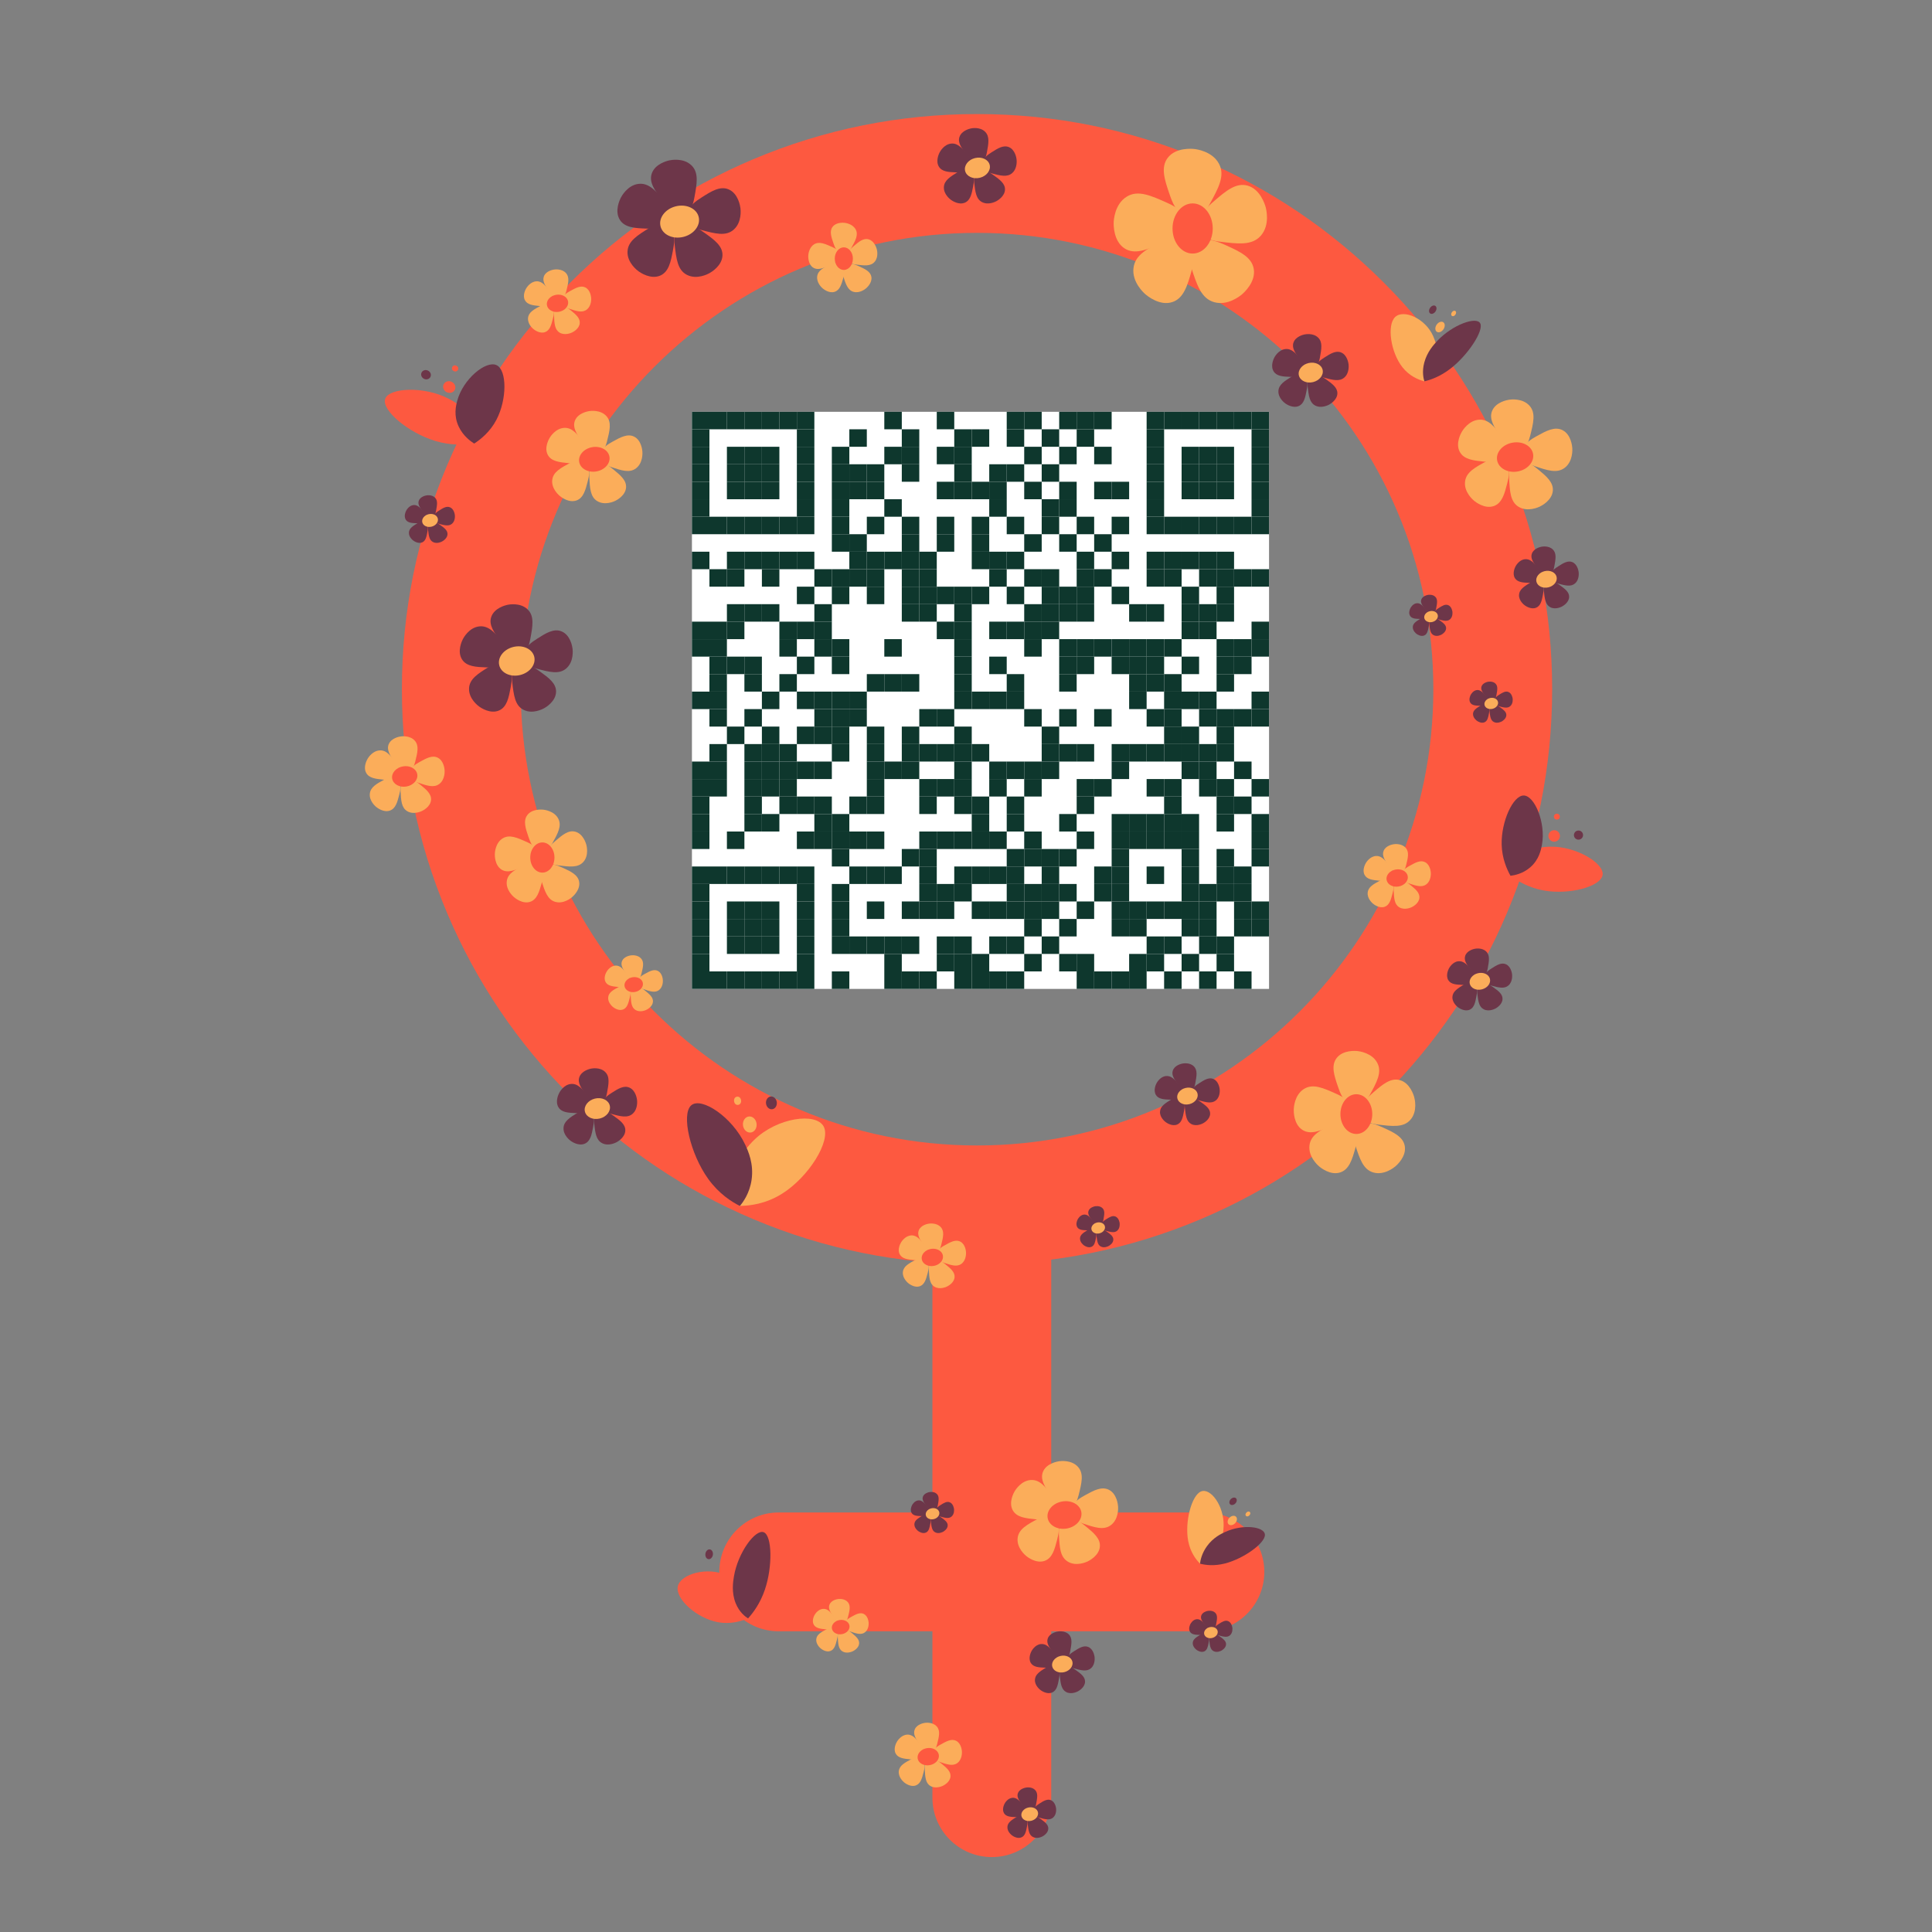 <svg xmlns="http://www.w3.org/2000/svg" viewBox="0 0 2000 2000" width="300" height="300" fill="none">
  <rect x="0" y="0" width="2000" height="2000" fill="#808080" stroke="none"/>
  <g>
    <defs>
      <style>
        .clsw1-1{fill:#fbad5a}.clsw1-2{fill:#6d3649}.clsw1-3{fill:#fd5940}
      </style>
    </defs>
    <g transform="translate(700, 410)scale(2.1)" fill="none">
      <svg width="300" height="300" viewBox="0 0 300 300">
        <style>
          .background-color{ fill: #fff; }.dot-color{ fill: #0e372d; }.corners-square-color-0-0{ fill: #0e372d; }.corners-dot-color-0-0{ fill: #0e372d; }.corners-square-color-1-0{ fill: #0e372d; }.corners-dot-color-1-0{ fill: #0e372d; }.corners-square-color-0-1{ fill: #0e372d; }.corners-dot-color-0-1{ fill: #0e372d; }
        </style>
        <defs/>
        <g transform="translate(7.759,7.759)">
          <rect x="0" y="0" width="284.483" height="284.483" fill="#ffffff"/>
          <rect x="0.0" y="0.0" width="8.621" height="8.621" fill="#0e372d"/>
          <rect x="8.621" y="0.0" width="8.621" height="8.621" fill="#0e372d"/>
          <rect x="17.241" y="0.0" width="8.621" height="8.621" fill="#0e372d"/>
          <rect x="25.862" y="0.0" width="8.621" height="8.621" fill="#0e372d"/>
          <rect x="34.483" y="0.0" width="8.621" height="8.621" fill="#0e372d"/>
          <rect x="43.103" y="0.0" width="8.621" height="8.621" fill="#0e372d"/>
          <rect x="51.724" y="0.0" width="8.621" height="8.621" fill="#0e372d"/>
          <rect x="94.828" y="0.0" width="8.621" height="8.621" fill="#0e372d"/>
          <rect x="120.69" y="0.0" width="8.621" height="8.621" fill="#0e372d"/>
          <rect x="155.172" y="0.0" width="8.621" height="8.621" fill="#0e372d"/>
          <rect x="163.793" y="0.0" width="8.621" height="8.621" fill="#0e372d"/>
          <rect x="181.034" y="0.0" width="8.621" height="8.621" fill="#0e372d"/>
          <rect x="189.655" y="0.0" width="8.621" height="8.621" fill="#0e372d"/>
          <rect x="198.276" y="0.0" width="8.621" height="8.621" fill="#0e372d"/>
          <rect x="224.138" y="0.0" width="8.621" height="8.621" fill="#0e372d"/>
          <rect x="232.759" y="0.0" width="8.621" height="8.621" fill="#0e372d"/>
          <rect x="241.379" y="0.0" width="8.621" height="8.621" fill="#0e372d"/>
          <rect x="250" y="0.0" width="8.621" height="8.621" fill="#0e372d"/>
          <rect x="258.621" y="0.0" width="8.621" height="8.621" fill="#0e372d"/>
          <rect x="267.241" y="0.0" width="8.621" height="8.621" fill="#0e372d"/>
          <rect x="275.862" y="0.0" width="8.621" height="8.621" fill="#0e372d"/>
          <rect x="0.0" y="8.621" width="8.621" height="8.621" fill="#0e372d"/>
          <rect x="51.724" y="8.621" width="8.621" height="8.621" fill="#0e372d"/>
          <rect x="77.586" y="8.621" width="8.621" height="8.621" fill="#0e372d"/>
          <rect x="103.448" y="8.621" width="8.621" height="8.621" fill="#0e372d"/>
          <rect x="129.31" y="8.621" width="8.621" height="8.621" fill="#0e372d"/>
          <rect x="137.931" y="8.621" width="8.621" height="8.621" fill="#0e372d"/>
          <rect x="155.172" y="8.621" width="8.621" height="8.621" fill="#0e372d"/>
          <rect x="172.414" y="8.621" width="8.621" height="8.621" fill="#0e372d"/>
          <rect x="189.655" y="8.621" width="8.621" height="8.621" fill="#0e372d"/>
          <rect x="224.138" y="8.621" width="8.621" height="8.621" fill="#0e372d"/>
          <rect x="275.862" y="8.621" width="8.621" height="8.621" fill="#0e372d"/>
          <rect x="0.0" y="17.241" width="8.621" height="8.621" fill="#0e372d"/>
          <rect x="17.241" y="17.241" width="8.621" height="8.621" fill="#0e372d"/>
          <rect x="25.862" y="17.241" width="8.621" height="8.621" fill="#0e372d"/>
          <rect x="34.483" y="17.241" width="8.621" height="8.621" fill="#0e372d"/>
          <rect x="51.724" y="17.241" width="8.621" height="8.621" fill="#0e372d"/>
          <rect x="68.966" y="17.241" width="8.621" height="8.621" fill="#0e372d"/>
          <rect x="94.828" y="17.241" width="8.621" height="8.621" fill="#0e372d"/>
          <rect x="103.448" y="17.241" width="8.621" height="8.621" fill="#0e372d"/>
          <rect x="120.69" y="17.241" width="8.621" height="8.621" fill="#0e372d"/>
          <rect x="129.31" y="17.241" width="8.621" height="8.621" fill="#0e372d"/>
          <rect x="163.793" y="17.241" width="8.621" height="8.621" fill="#0e372d"/>
          <rect x="181.034" y="17.241" width="8.621" height="8.621" fill="#0e372d"/>
          <rect x="198.276" y="17.241" width="8.621" height="8.621" fill="#0e372d"/>
          <rect x="224.138" y="17.241" width="8.621" height="8.621" fill="#0e372d"/>
          <rect x="241.379" y="17.241" width="8.621" height="8.621" fill="#0e372d"/>
          <rect x="250" y="17.241" width="8.621" height="8.621" fill="#0e372d"/>
          <rect x="258.621" y="17.241" width="8.621" height="8.621" fill="#0e372d"/>
          <rect x="275.862" y="17.241" width="8.621" height="8.621" fill="#0e372d"/>
          <rect x="0.0" y="25.862" width="8.621" height="8.621" fill="#0e372d"/>
          <rect x="17.241" y="25.862" width="8.621" height="8.621" fill="#0e372d"/>
          <rect x="25.862" y="25.862" width="8.621" height="8.621" fill="#0e372d"/>
          <rect x="34.483" y="25.862" width="8.621" height="8.621" fill="#0e372d"/>
          <rect x="51.724" y="25.862" width="8.621" height="8.621" fill="#0e372d"/>
          <rect x="68.966" y="25.862" width="8.621" height="8.621" fill="#0e372d"/>
          <rect x="77.586" y="25.862" width="8.621" height="8.621" fill="#0e372d"/>
          <rect x="86.207" y="25.862" width="8.621" height="8.621" fill="#0e372d"/>
          <rect x="103.448" y="25.862" width="8.621" height="8.621" fill="#0e372d"/>
          <rect x="129.31" y="25.862" width="8.621" height="8.621" fill="#0e372d"/>
          <rect x="146.552" y="25.862" width="8.621" height="8.621" fill="#0e372d"/>
          <rect x="155.172" y="25.862" width="8.621" height="8.621" fill="#0e372d"/>
          <rect x="172.414" y="25.862" width="8.621" height="8.621" fill="#0e372d"/>
          <rect x="224.138" y="25.862" width="8.621" height="8.621" fill="#0e372d"/>
          <rect x="241.379" y="25.862" width="8.621" height="8.621" fill="#0e372d"/>
          <rect x="250" y="25.862" width="8.621" height="8.621" fill="#0e372d"/>
          <rect x="258.621" y="25.862" width="8.621" height="8.621" fill="#0e372d"/>
          <rect x="275.862" y="25.862" width="8.621" height="8.621" fill="#0e372d"/>
          <rect x="0.0" y="34.483" width="8.621" height="8.621" fill="#0e372d"/>
          <rect x="17.241" y="34.483" width="8.621" height="8.621" fill="#0e372d"/>
          <rect x="25.862" y="34.483" width="8.621" height="8.621" fill="#0e372d"/>
          <rect x="34.483" y="34.483" width="8.621" height="8.621" fill="#0e372d"/>
          <rect x="51.724" y="34.483" width="8.621" height="8.621" fill="#0e372d"/>
          <rect x="68.966" y="34.483" width="8.621" height="8.621" fill="#0e372d"/>
          <rect x="77.586" y="34.483" width="8.621" height="8.621" fill="#0e372d"/>
          <rect x="86.207" y="34.483" width="8.621" height="8.621" fill="#0e372d"/>
          <rect x="120.69" y="34.483" width="8.621" height="8.621" fill="#0e372d"/>
          <rect x="129.31" y="34.483" width="8.621" height="8.621" fill="#0e372d"/>
          <rect x="137.931" y="34.483" width="8.621" height="8.621" fill="#0e372d"/>
          <rect x="146.552" y="34.483" width="8.621" height="8.621" fill="#0e372d"/>
          <rect x="163.793" y="34.483" width="8.621" height="8.621" fill="#0e372d"/>
          <rect x="181.034" y="34.483" width="8.621" height="8.621" fill="#0e372d"/>
          <rect x="198.276" y="34.483" width="8.621" height="8.621" fill="#0e372d"/>
          <rect x="206.897" y="34.483" width="8.621" height="8.621" fill="#0e372d"/>
          <rect x="224.138" y="34.483" width="8.621" height="8.621" fill="#0e372d"/>
          <rect x="241.379" y="34.483" width="8.621" height="8.621" fill="#0e372d"/>
          <rect x="250" y="34.483" width="8.621" height="8.621" fill="#0e372d"/>
          <rect x="258.621" y="34.483" width="8.621" height="8.621" fill="#0e372d"/>
          <rect x="275.862" y="34.483" width="8.621" height="8.621" fill="#0e372d"/>
          <rect x="0.0" y="43.103" width="8.621" height="8.621" fill="#0e372d"/>
          <rect x="51.724" y="43.103" width="8.621" height="8.621" fill="#0e372d"/>
          <rect x="68.966" y="43.103" width="8.621" height="8.621" fill="#0e372d"/>
          <rect x="94.828" y="43.103" width="8.621" height="8.621" fill="#0e372d"/>
          <rect x="146.552" y="43.103" width="8.621" height="8.621" fill="#0e372d"/>
          <rect x="172.414" y="43.103" width="8.621" height="8.621" fill="#0e372d"/>
          <rect x="181.034" y="43.103" width="8.621" height="8.621" fill="#0e372d"/>
          <rect x="224.138" y="43.103" width="8.621" height="8.621" fill="#0e372d"/>
          <rect x="275.862" y="43.103" width="8.621" height="8.621" fill="#0e372d"/>
          <rect x="0.0" y="51.724" width="8.621" height="8.621" fill="#0e372d"/>
          <rect x="8.621" y="51.724" width="8.621" height="8.621" fill="#0e372d"/>
          <rect x="17.241" y="51.724" width="8.621" height="8.621" fill="#0e372d"/>
          <rect x="25.862" y="51.724" width="8.621" height="8.621" fill="#0e372d"/>
          <rect x="34.483" y="51.724" width="8.621" height="8.621" fill="#0e372d"/>
          <rect x="43.103" y="51.724" width="8.621" height="8.621" fill="#0e372d"/>
          <rect x="51.724" y="51.724" width="8.621" height="8.621" fill="#0e372d"/>
          <rect x="68.966" y="51.724" width="8.621" height="8.621" fill="#0e372d"/>
          <rect x="86.207" y="51.724" width="8.621" height="8.621" fill="#0e372d"/>
          <rect x="103.448" y="51.724" width="8.621" height="8.621" fill="#0e372d"/>
          <rect x="120.69" y="51.724" width="8.621" height="8.621" fill="#0e372d"/>
          <rect x="137.931" y="51.724" width="8.621" height="8.621" fill="#0e372d"/>
          <rect x="155.172" y="51.724" width="8.621" height="8.621" fill="#0e372d"/>
          <rect x="172.414" y="51.724" width="8.621" height="8.621" fill="#0e372d"/>
          <rect x="189.655" y="51.724" width="8.621" height="8.621" fill="#0e372d"/>
          <rect x="206.897" y="51.724" width="8.621" height="8.621" fill="#0e372d"/>
          <rect x="224.138" y="51.724" width="8.621" height="8.621" fill="#0e372d"/>
          <rect x="232.759" y="51.724" width="8.621" height="8.621" fill="#0e372d"/>
          <rect x="241.379" y="51.724" width="8.621" height="8.621" fill="#0e372d"/>
          <rect x="250" y="51.724" width="8.621" height="8.621" fill="#0e372d"/>
          <rect x="258.621" y="51.724" width="8.621" height="8.621" fill="#0e372d"/>
          <rect x="267.241" y="51.724" width="8.621" height="8.621" fill="#0e372d"/>
          <rect x="275.862" y="51.724" width="8.621" height="8.621" fill="#0e372d"/>
          <rect x="68.966" y="60.345" width="8.621" height="8.621" fill="#0e372d"/>
          <rect x="77.586" y="60.345" width="8.621" height="8.621" fill="#0e372d"/>
          <rect x="103.448" y="60.345" width="8.621" height="8.621" fill="#0e372d"/>
          <rect x="120.69" y="60.345" width="8.621" height="8.621" fill="#0e372d"/>
          <rect x="137.931" y="60.345" width="8.621" height="8.621" fill="#0e372d"/>
          <rect x="163.793" y="60.345" width="8.621" height="8.621" fill="#0e372d"/>
          <rect x="181.034" y="60.345" width="8.621" height="8.621" fill="#0e372d"/>
          <rect x="198.276" y="60.345" width="8.621" height="8.621" fill="#0e372d"/>
          <rect x="0.0" y="68.966" width="8.621" height="8.621" fill="#0e372d"/>
          <rect x="17.241" y="68.966" width="8.621" height="8.621" fill="#0e372d"/>
          <rect x="25.862" y="68.966" width="8.621" height="8.621" fill="#0e372d"/>
          <rect x="34.483" y="68.966" width="8.621" height="8.621" fill="#0e372d"/>
          <rect x="43.103" y="68.966" width="8.621" height="8.621" fill="#0e372d"/>
          <rect x="51.724" y="68.966" width="8.621" height="8.621" fill="#0e372d"/>
          <rect x="77.586" y="68.966" width="8.621" height="8.621" fill="#0e372d"/>
          <rect x="86.207" y="68.966" width="8.621" height="8.621" fill="#0e372d"/>
          <rect x="94.828" y="68.966" width="8.621" height="8.621" fill="#0e372d"/>
          <rect x="103.448" y="68.966" width="8.621" height="8.621" fill="#0e372d"/>
          <rect x="112.069" y="68.966" width="8.621" height="8.621" fill="#0e372d"/>
          <rect x="137.931" y="68.966" width="8.621" height="8.621" fill="#0e372d"/>
          <rect x="146.552" y="68.966" width="8.621" height="8.621" fill="#0e372d"/>
          <rect x="155.172" y="68.966" width="8.621" height="8.621" fill="#0e372d"/>
          <rect x="189.655" y="68.966" width="8.621" height="8.621" fill="#0e372d"/>
          <rect x="206.897" y="68.966" width="8.621" height="8.621" fill="#0e372d"/>
          <rect x="224.138" y="68.966" width="8.621" height="8.621" fill="#0e372d"/>
          <rect x="232.759" y="68.966" width="8.621" height="8.621" fill="#0e372d"/>
          <rect x="241.379" y="68.966" width="8.621" height="8.621" fill="#0e372d"/>
          <rect x="250" y="68.966" width="8.621" height="8.621" fill="#0e372d"/>
          <rect x="258.621" y="68.966" width="8.621" height="8.621" fill="#0e372d"/>
          <rect x="8.621" y="77.586" width="8.621" height="8.621" fill="#0e372d"/>
          <rect x="17.241" y="77.586" width="8.621" height="8.621" fill="#0e372d"/>
          <rect x="34.483" y="77.586" width="8.621" height="8.621" fill="#0e372d"/>
          <rect x="60.345" y="77.586" width="8.621" height="8.621" fill="#0e372d"/>
          <rect x="68.966" y="77.586" width="8.621" height="8.621" fill="#0e372d"/>
          <rect x="77.586" y="77.586" width="8.621" height="8.621" fill="#0e372d"/>
          <rect x="86.207" y="77.586" width="8.621" height="8.621" fill="#0e372d"/>
          <rect x="103.448" y="77.586" width="8.621" height="8.621" fill="#0e372d"/>
          <rect x="112.069" y="77.586" width="8.621" height="8.621" fill="#0e372d"/>
          <rect x="146.552" y="77.586" width="8.621" height="8.621" fill="#0e372d"/>
          <rect x="163.793" y="77.586" width="8.621" height="8.621" fill="#0e372d"/>
          <rect x="172.414" y="77.586" width="8.621" height="8.621" fill="#0e372d"/>
          <rect x="189.655" y="77.586" width="8.621" height="8.621" fill="#0e372d"/>
          <rect x="198.276" y="77.586" width="8.621" height="8.621" fill="#0e372d"/>
          <rect x="224.138" y="77.586" width="8.621" height="8.621" fill="#0e372d"/>
          <rect x="232.759" y="77.586" width="8.621" height="8.621" fill="#0e372d"/>
          <rect x="250" y="77.586" width="8.621" height="8.621" fill="#0e372d"/>
          <rect x="258.621" y="77.586" width="8.621" height="8.621" fill="#0e372d"/>
          <rect x="267.241" y="77.586" width="8.621" height="8.621" fill="#0e372d"/>
          <rect x="275.862" y="77.586" width="8.621" height="8.621" fill="#0e372d"/>
          <rect x="51.724" y="86.207" width="8.621" height="8.621" fill="#0e372d"/>
          <rect x="68.966" y="86.207" width="8.621" height="8.621" fill="#0e372d"/>
          <rect x="86.207" y="86.207" width="8.621" height="8.621" fill="#0e372d"/>
          <rect x="103.448" y="86.207" width="8.621" height="8.621" fill="#0e372d"/>
          <rect x="112.069" y="86.207" width="8.621" height="8.621" fill="#0e372d"/>
          <rect x="120.69" y="86.207" width="8.621" height="8.621" fill="#0e372d"/>
          <rect x="129.31" y="86.207" width="8.621" height="8.621" fill="#0e372d"/>
          <rect x="137.931" y="86.207" width="8.621" height="8.621" fill="#0e372d"/>
          <rect x="155.172" y="86.207" width="8.621" height="8.621" fill="#0e372d"/>
          <rect x="172.414" y="86.207" width="8.621" height="8.621" fill="#0e372d"/>
          <rect x="181.034" y="86.207" width="8.621" height="8.621" fill="#0e372d"/>
          <rect x="189.655" y="86.207" width="8.621" height="8.621" fill="#0e372d"/>
          <rect x="206.897" y="86.207" width="8.621" height="8.621" fill="#0e372d"/>
          <rect x="241.379" y="86.207" width="8.621" height="8.621" fill="#0e372d"/>
          <rect x="258.621" y="86.207" width="8.621" height="8.621" fill="#0e372d"/>
          <rect x="17.241" y="94.828" width="8.621" height="8.621" fill="#0e372d"/>
          <rect x="25.862" y="94.828" width="8.621" height="8.621" fill="#0e372d"/>
          <rect x="34.483" y="94.828" width="8.621" height="8.621" fill="#0e372d"/>
          <rect x="60.345" y="94.828" width="8.621" height="8.621" fill="#0e372d"/>
          <rect x="103.448" y="94.828" width="8.621" height="8.621" fill="#0e372d"/>
          <rect x="112.069" y="94.828" width="8.621" height="8.621" fill="#0e372d"/>
          <rect x="129.31" y="94.828" width="8.621" height="8.621" fill="#0e372d"/>
          <rect x="163.793" y="94.828" width="8.621" height="8.621" fill="#0e372d"/>
          <rect x="172.414" y="94.828" width="8.621" height="8.621" fill="#0e372d"/>
          <rect x="181.034" y="94.828" width="8.621" height="8.621" fill="#0e372d"/>
          <rect x="189.655" y="94.828" width="8.621" height="8.621" fill="#0e372d"/>
          <rect x="215.517" y="94.828" width="8.621" height="8.621" fill="#0e372d"/>
          <rect x="224.138" y="94.828" width="8.621" height="8.621" fill="#0e372d"/>
          <rect x="241.379" y="94.828" width="8.621" height="8.621" fill="#0e372d"/>
          <rect x="250" y="94.828" width="8.621" height="8.621" fill="#0e372d"/>
          <rect x="258.621" y="94.828" width="8.621" height="8.621" fill="#0e372d"/>
          <rect x="0.0" y="103.448" width="8.621" height="8.621" fill="#0e372d"/>
          <rect x="8.621" y="103.448" width="8.621" height="8.621" fill="#0e372d"/>
          <rect x="17.241" y="103.448" width="8.621" height="8.621" fill="#0e372d"/>
          <rect x="43.103" y="103.448" width="8.621" height="8.621" fill="#0e372d"/>
          <rect x="51.724" y="103.448" width="8.621" height="8.621" fill="#0e372d"/>
          <rect x="60.345" y="103.448" width="8.621" height="8.621" fill="#0e372d"/>
          <rect x="120.69" y="103.448" width="8.621" height="8.621" fill="#0e372d"/>
          <rect x="129.31" y="103.448" width="8.621" height="8.621" fill="#0e372d"/>
          <rect x="146.552" y="103.448" width="8.621" height="8.621" fill="#0e372d"/>
          <rect x="155.172" y="103.448" width="8.621" height="8.621" fill="#0e372d"/>
          <rect x="163.793" y="103.448" width="8.621" height="8.621" fill="#0e372d"/>
          <rect x="172.414" y="103.448" width="8.621" height="8.621" fill="#0e372d"/>
          <rect x="241.379" y="103.448" width="8.621" height="8.621" fill="#0e372d"/>
          <rect x="250" y="103.448" width="8.621" height="8.621" fill="#0e372d"/>
          <rect x="275.862" y="103.448" width="8.621" height="8.621" fill="#0e372d"/>
          <rect x="0.0" y="112.069" width="8.621" height="8.621" fill="#0e372d"/>
          <rect x="8.621" y="112.069" width="8.621" height="8.621" fill="#0e372d"/>
          <rect x="43.103" y="112.069" width="8.621" height="8.621" fill="#0e372d"/>
          <rect x="60.345" y="112.069" width="8.621" height="8.621" fill="#0e372d"/>
          <rect x="68.966" y="112.069" width="8.621" height="8.621" fill="#0e372d"/>
          <rect x="94.828" y="112.069" width="8.621" height="8.621" fill="#0e372d"/>
          <rect x="129.31" y="112.069" width="8.621" height="8.621" fill="#0e372d"/>
          <rect x="163.793" y="112.069" width="8.621" height="8.621" fill="#0e372d"/>
          <rect x="181.034" y="112.069" width="8.621" height="8.621" fill="#0e372d"/>
          <rect x="189.655" y="112.069" width="8.621" height="8.621" fill="#0e372d"/>
          <rect x="198.276" y="112.069" width="8.621" height="8.621" fill="#0e372d"/>
          <rect x="206.897" y="112.069" width="8.621" height="8.621" fill="#0e372d"/>
          <rect x="215.517" y="112.069" width="8.621" height="8.621" fill="#0e372d"/>
          <rect x="224.138" y="112.069" width="8.621" height="8.621" fill="#0e372d"/>
          <rect x="232.759" y="112.069" width="8.621" height="8.621" fill="#0e372d"/>
          <rect x="258.621" y="112.069" width="8.621" height="8.621" fill="#0e372d"/>
          <rect x="267.241" y="112.069" width="8.621" height="8.621" fill="#0e372d"/>
          <rect x="275.862" y="112.069" width="8.621" height="8.621" fill="#0e372d"/>
          <rect x="8.621" y="120.69" width="8.621" height="8.621" fill="#0e372d"/>
          <rect x="17.241" y="120.69" width="8.621" height="8.621" fill="#0e372d"/>
          <rect x="25.862" y="120.69" width="8.621" height="8.621" fill="#0e372d"/>
          <rect x="51.724" y="120.69" width="8.621" height="8.621" fill="#0e372d"/>
          <rect x="68.966" y="120.69" width="8.621" height="8.621" fill="#0e372d"/>
          <rect x="129.31" y="120.69" width="8.621" height="8.621" fill="#0e372d"/>
          <rect x="146.552" y="120.69" width="8.621" height="8.621" fill="#0e372d"/>
          <rect x="181.034" y="120.69" width="8.621" height="8.621" fill="#0e372d"/>
          <rect x="189.655" y="120.69" width="8.621" height="8.621" fill="#0e372d"/>
          <rect x="206.897" y="120.69" width="8.621" height="8.621" fill="#0e372d"/>
          <rect x="215.517" y="120.69" width="8.621" height="8.621" fill="#0e372d"/>
          <rect x="224.138" y="120.69" width="8.621" height="8.621" fill="#0e372d"/>
          <rect x="241.379" y="120.69" width="8.621" height="8.621" fill="#0e372d"/>
          <rect x="258.621" y="120.69" width="8.621" height="8.621" fill="#0e372d"/>
          <rect x="267.241" y="120.69" width="8.621" height="8.621" fill="#0e372d"/>
          <rect x="8.621" y="129.31" width="8.621" height="8.621" fill="#0e372d"/>
          <rect x="25.862" y="129.31" width="8.621" height="8.621" fill="#0e372d"/>
          <rect x="43.103" y="129.31" width="8.621" height="8.621" fill="#0e372d"/>
          <rect x="86.207" y="129.31" width="8.621" height="8.621" fill="#0e372d"/>
          <rect x="94.828" y="129.31" width="8.621" height="8.621" fill="#0e372d"/>
          <rect x="103.448" y="129.31" width="8.621" height="8.621" fill="#0e372d"/>
          <rect x="129.31" y="129.31" width="8.621" height="8.621" fill="#0e372d"/>
          <rect x="155.172" y="129.31" width="8.621" height="8.621" fill="#0e372d"/>
          <rect x="181.034" y="129.31" width="8.621" height="8.621" fill="#0e372d"/>
          <rect x="215.517" y="129.31" width="8.621" height="8.621" fill="#0e372d"/>
          <rect x="224.138" y="129.31" width="8.621" height="8.621" fill="#0e372d"/>
          <rect x="232.759" y="129.31" width="8.621" height="8.621" fill="#0e372d"/>
          <rect x="258.621" y="129.31" width="8.621" height="8.621" fill="#0e372d"/>
          <rect x="0.0" y="137.931" width="8.621" height="8.621" fill="#0e372d"/>
          <rect x="8.621" y="137.931" width="8.621" height="8.621" fill="#0e372d"/>
          <rect x="34.483" y="137.931" width="8.621" height="8.621" fill="#0e372d"/>
          <rect x="51.724" y="137.931" width="8.621" height="8.621" fill="#0e372d"/>
          <rect x="60.345" y="137.931" width="8.621" height="8.621" fill="#0e372d"/>
          <rect x="68.966" y="137.931" width="8.621" height="8.621" fill="#0e372d"/>
          <rect x="77.586" y="137.931" width="8.621" height="8.621" fill="#0e372d"/>
          <rect x="129.31" y="137.931" width="8.621" height="8.621" fill="#0e372d"/>
          <rect x="137.931" y="137.931" width="8.621" height="8.621" fill="#0e372d"/>
          <rect x="146.552" y="137.931" width="8.621" height="8.621" fill="#0e372d"/>
          <rect x="155.172" y="137.931" width="8.621" height="8.621" fill="#0e372d"/>
          <rect x="215.517" y="137.931" width="8.621" height="8.621" fill="#0e372d"/>
          <rect x="232.759" y="137.931" width="8.621" height="8.621" fill="#0e372d"/>
          <rect x="241.379" y="137.931" width="8.621" height="8.621" fill="#0e372d"/>
          <rect x="250" y="137.931" width="8.621" height="8.621" fill="#0e372d"/>
          <rect x="275.862" y="137.931" width="8.621" height="8.621" fill="#0e372d"/>
          <rect x="8.621" y="146.552" width="8.621" height="8.621" fill="#0e372d"/>
          <rect x="25.862" y="146.552" width="8.621" height="8.621" fill="#0e372d"/>
          <rect x="60.345" y="146.552" width="8.621" height="8.621" fill="#0e372d"/>
          <rect x="68.966" y="146.552" width="8.621" height="8.621" fill="#0e372d"/>
          <rect x="77.586" y="146.552" width="8.621" height="8.621" fill="#0e372d"/>
          <rect x="112.069" y="146.552" width="8.621" height="8.621" fill="#0e372d"/>
          <rect x="120.69" y="146.552" width="8.621" height="8.621" fill="#0e372d"/>
          <rect x="163.793" y="146.552" width="8.621" height="8.621" fill="#0e372d"/>
          <rect x="181.034" y="146.552" width="8.621" height="8.621" fill="#0e372d"/>
          <rect x="198.276" y="146.552" width="8.621" height="8.621" fill="#0e372d"/>
          <rect x="224.138" y="146.552" width="8.621" height="8.621" fill="#0e372d"/>
          <rect x="232.759" y="146.552" width="8.621" height="8.621" fill="#0e372d"/>
          <rect x="250" y="146.552" width="8.621" height="8.621" fill="#0e372d"/>
          <rect x="258.621" y="146.552" width="8.621" height="8.621" fill="#0e372d"/>
          <rect x="267.241" y="146.552" width="8.621" height="8.621" fill="#0e372d"/>
          <rect x="275.862" y="146.552" width="8.621" height="8.621" fill="#0e372d"/>
          <rect x="17.241" y="155.172" width="8.621" height="8.621" fill="#0e372d"/>
          <rect x="34.483" y="155.172" width="8.621" height="8.621" fill="#0e372d"/>
          <rect x="51.724" y="155.172" width="8.621" height="8.621" fill="#0e372d"/>
          <rect x="60.345" y="155.172" width="8.621" height="8.621" fill="#0e372d"/>
          <rect x="68.966" y="155.172" width="8.621" height="8.621" fill="#0e372d"/>
          <rect x="86.207" y="155.172" width="8.621" height="8.621" fill="#0e372d"/>
          <rect x="103.448" y="155.172" width="8.621" height="8.621" fill="#0e372d"/>
          <rect x="129.31" y="155.172" width="8.621" height="8.621" fill="#0e372d"/>
          <rect x="172.414" y="155.172" width="8.621" height="8.621" fill="#0e372d"/>
          <rect x="232.759" y="155.172" width="8.621" height="8.621" fill="#0e372d"/>
          <rect x="241.379" y="155.172" width="8.621" height="8.621" fill="#0e372d"/>
          <rect x="258.621" y="155.172" width="8.621" height="8.621" fill="#0e372d"/>
          <rect x="8.621" y="163.793" width="8.621" height="8.621" fill="#0e372d"/>
          <rect x="25.862" y="163.793" width="8.621" height="8.621" fill="#0e372d"/>
          <rect x="34.483" y="163.793" width="8.621" height="8.621" fill="#0e372d"/>
          <rect x="43.103" y="163.793" width="8.621" height="8.621" fill="#0e372d"/>
          <rect x="68.966" y="163.793" width="8.621" height="8.621" fill="#0e372d"/>
          <rect x="86.207" y="163.793" width="8.621" height="8.621" fill="#0e372d"/>
          <rect x="103.448" y="163.793" width="8.621" height="8.621" fill="#0e372d"/>
          <rect x="112.069" y="163.793" width="8.621" height="8.621" fill="#0e372d"/>
          <rect x="120.69" y="163.793" width="8.621" height="8.621" fill="#0e372d"/>
          <rect x="129.31" y="163.793" width="8.621" height="8.621" fill="#0e372d"/>
          <rect x="137.931" y="163.793" width="8.621" height="8.621" fill="#0e372d"/>
          <rect x="172.414" y="163.793" width="8.621" height="8.621" fill="#0e372d"/>
          <rect x="181.034" y="163.793" width="8.621" height="8.621" fill="#0e372d"/>
          <rect x="189.655" y="163.793" width="8.621" height="8.621" fill="#0e372d"/>
          <rect x="206.897" y="163.793" width="8.621" height="8.621" fill="#0e372d"/>
          <rect x="215.517" y="163.793" width="8.621" height="8.621" fill="#0e372d"/>
          <rect x="224.138" y="163.793" width="8.621" height="8.621" fill="#0e372d"/>
          <rect x="232.759" y="163.793" width="8.621" height="8.621" fill="#0e372d"/>
          <rect x="241.379" y="163.793" width="8.621" height="8.621" fill="#0e372d"/>
          <rect x="250" y="163.793" width="8.621" height="8.621" fill="#0e372d"/>
          <rect x="258.621" y="163.793" width="8.621" height="8.621" fill="#0e372d"/>
          <rect x="0.0" y="172.414" width="8.621" height="8.621" fill="#0e372d"/>
          <rect x="8.621" y="172.414" width="8.621" height="8.621" fill="#0e372d"/>
          <rect x="25.862" y="172.414" width="8.621" height="8.621" fill="#0e372d"/>
          <rect x="34.483" y="172.414" width="8.621" height="8.621" fill="#0e372d"/>
          <rect x="43.103" y="172.414" width="8.621" height="8.621" fill="#0e372d"/>
          <rect x="51.724" y="172.414" width="8.621" height="8.621" fill="#0e372d"/>
          <rect x="60.345" y="172.414" width="8.621" height="8.621" fill="#0e372d"/>
          <rect x="86.207" y="172.414" width="8.621" height="8.621" fill="#0e372d"/>
          <rect x="94.828" y="172.414" width="8.621" height="8.621" fill="#0e372d"/>
          <rect x="103.448" y="172.414" width="8.621" height="8.621" fill="#0e372d"/>
          <rect x="129.31" y="172.414" width="8.621" height="8.621" fill="#0e372d"/>
          <rect x="146.552" y="172.414" width="8.621" height="8.621" fill="#0e372d"/>
          <rect x="155.172" y="172.414" width="8.621" height="8.621" fill="#0e372d"/>
          <rect x="163.793" y="172.414" width="8.621" height="8.621" fill="#0e372d"/>
          <rect x="172.414" y="172.414" width="8.621" height="8.621" fill="#0e372d"/>
          <rect x="206.897" y="172.414" width="8.621" height="8.621" fill="#0e372d"/>
          <rect x="241.379" y="172.414" width="8.621" height="8.621" fill="#0e372d"/>
          <rect x="250" y="172.414" width="8.621" height="8.621" fill="#0e372d"/>
          <rect x="267.241" y="172.414" width="8.621" height="8.621" fill="#0e372d"/>
          <rect x="0.0" y="181.034" width="8.621" height="8.621" fill="#0e372d"/>
          <rect x="8.621" y="181.034" width="8.621" height="8.621" fill="#0e372d"/>
          <rect x="25.862" y="181.034" width="8.621" height="8.621" fill="#0e372d"/>
          <rect x="34.483" y="181.034" width="8.621" height="8.621" fill="#0e372d"/>
          <rect x="43.103" y="181.034" width="8.621" height="8.621" fill="#0e372d"/>
          <rect x="86.207" y="181.034" width="8.621" height="8.621" fill="#0e372d"/>
          <rect x="112.069" y="181.034" width="8.621" height="8.621" fill="#0e372d"/>
          <rect x="120.69" y="181.034" width="8.621" height="8.621" fill="#0e372d"/>
          <rect x="129.31" y="181.034" width="8.621" height="8.621" fill="#0e372d"/>
          <rect x="146.552" y="181.034" width="8.621" height="8.621" fill="#0e372d"/>
          <rect x="163.793" y="181.034" width="8.621" height="8.621" fill="#0e372d"/>
          <rect x="189.655" y="181.034" width="8.621" height="8.621" fill="#0e372d"/>
          <rect x="198.276" y="181.034" width="8.621" height="8.621" fill="#0e372d"/>
          <rect x="224.138" y="181.034" width="8.621" height="8.621" fill="#0e372d"/>
          <rect x="232.759" y="181.034" width="8.621" height="8.621" fill="#0e372d"/>
          <rect x="250" y="181.034" width="8.621" height="8.621" fill="#0e372d"/>
          <rect x="258.621" y="181.034" width="8.621" height="8.621" fill="#0e372d"/>
          <rect x="275.862" y="181.034" width="8.621" height="8.621" fill="#0e372d"/>
          <rect x="0.0" y="189.655" width="8.621" height="8.621" fill="#0e372d"/>
          <rect x="25.862" y="189.655" width="8.621" height="8.621" fill="#0e372d"/>
          <rect x="43.103" y="189.655" width="8.621" height="8.621" fill="#0e372d"/>
          <rect x="51.724" y="189.655" width="8.621" height="8.621" fill="#0e372d"/>
          <rect x="60.345" y="189.655" width="8.621" height="8.621" fill="#0e372d"/>
          <rect x="77.586" y="189.655" width="8.621" height="8.621" fill="#0e372d"/>
          <rect x="86.207" y="189.655" width="8.621" height="8.621" fill="#0e372d"/>
          <rect x="112.069" y="189.655" width="8.621" height="8.621" fill="#0e372d"/>
          <rect x="129.31" y="189.655" width="8.621" height="8.621" fill="#0e372d"/>
          <rect x="137.931" y="189.655" width="8.621" height="8.621" fill="#0e372d"/>
          <rect x="155.172" y="189.655" width="8.621" height="8.621" fill="#0e372d"/>
          <rect x="189.655" y="189.655" width="8.621" height="8.621" fill="#0e372d"/>
          <rect x="232.759" y="189.655" width="8.621" height="8.621" fill="#0e372d"/>
          <rect x="258.621" y="189.655" width="8.621" height="8.621" fill="#0e372d"/>
          <rect x="267.241" y="189.655" width="8.621" height="8.621" fill="#0e372d"/>
          <rect x="0.0" y="198.276" width="8.621" height="8.621" fill="#0e372d"/>
          <rect x="25.862" y="198.276" width="8.621" height="8.621" fill="#0e372d"/>
          <rect x="34.483" y="198.276" width="8.621" height="8.621" fill="#0e372d"/>
          <rect x="60.345" y="198.276" width="8.621" height="8.621" fill="#0e372d"/>
          <rect x="68.966" y="198.276" width="8.621" height="8.621" fill="#0e372d"/>
          <rect x="137.931" y="198.276" width="8.621" height="8.621" fill="#0e372d"/>
          <rect x="155.172" y="198.276" width="8.621" height="8.621" fill="#0e372d"/>
          <rect x="181.034" y="198.276" width="8.621" height="8.621" fill="#0e372d"/>
          <rect x="206.897" y="198.276" width="8.621" height="8.621" fill="#0e372d"/>
          <rect x="215.517" y="198.276" width="8.621" height="8.621" fill="#0e372d"/>
          <rect x="224.138" y="198.276" width="8.621" height="8.621" fill="#0e372d"/>
          <rect x="232.759" y="198.276" width="8.621" height="8.621" fill="#0e372d"/>
          <rect x="241.379" y="198.276" width="8.621" height="8.621" fill="#0e372d"/>
          <rect x="258.621" y="198.276" width="8.621" height="8.621" fill="#0e372d"/>
          <rect x="275.862" y="198.276" width="8.621" height="8.621" fill="#0e372d"/>
          <rect x="0.0" y="206.897" width="8.621" height="8.621" fill="#0e372d"/>
          <rect x="17.241" y="206.897" width="8.621" height="8.621" fill="#0e372d"/>
          <rect x="51.724" y="206.897" width="8.621" height="8.621" fill="#0e372d"/>
          <rect x="60.345" y="206.897" width="8.621" height="8.621" fill="#0e372d"/>
          <rect x="68.966" y="206.897" width="8.621" height="8.621" fill="#0e372d"/>
          <rect x="77.586" y="206.897" width="8.621" height="8.621" fill="#0e372d"/>
          <rect x="86.207" y="206.897" width="8.621" height="8.621" fill="#0e372d"/>
          <rect x="112.069" y="206.897" width="8.621" height="8.621" fill="#0e372d"/>
          <rect x="120.69" y="206.897" width="8.621" height="8.621" fill="#0e372d"/>
          <rect x="129.31" y="206.897" width="8.621" height="8.621" fill="#0e372d"/>
          <rect x="137.931" y="206.897" width="8.621" height="8.621" fill="#0e372d"/>
          <rect x="146.552" y="206.897" width="8.621" height="8.621" fill="#0e372d"/>
          <rect x="163.793" y="206.897" width="8.621" height="8.621" fill="#0e372d"/>
          <rect x="189.655" y="206.897" width="8.621" height="8.621" fill="#0e372d"/>
          <rect x="206.897" y="206.897" width="8.621" height="8.621" fill="#0e372d"/>
          <rect x="215.517" y="206.897" width="8.621" height="8.621" fill="#0e372d"/>
          <rect x="224.138" y="206.897" width="8.621" height="8.621" fill="#0e372d"/>
          <rect x="232.759" y="206.897" width="8.621" height="8.621" fill="#0e372d"/>
          <rect x="241.379" y="206.897" width="8.621" height="8.621" fill="#0e372d"/>
          <rect x="275.862" y="206.897" width="8.621" height="8.621" fill="#0e372d"/>
          <rect x="68.966" y="215.517" width="8.621" height="8.621" fill="#0e372d"/>
          <rect x="103.448" y="215.517" width="8.621" height="8.621" fill="#0e372d"/>
          <rect x="112.069" y="215.517" width="8.621" height="8.621" fill="#0e372d"/>
          <rect x="155.172" y="215.517" width="8.621" height="8.621" fill="#0e372d"/>
          <rect x="163.793" y="215.517" width="8.621" height="8.621" fill="#0e372d"/>
          <rect x="172.414" y="215.517" width="8.621" height="8.621" fill="#0e372d"/>
          <rect x="181.034" y="215.517" width="8.621" height="8.621" fill="#0e372d"/>
          <rect x="206.897" y="215.517" width="8.621" height="8.621" fill="#0e372d"/>
          <rect x="241.379" y="215.517" width="8.621" height="8.621" fill="#0e372d"/>
          <rect x="258.621" y="215.517" width="8.621" height="8.621" fill="#0e372d"/>
          <rect x="275.862" y="215.517" width="8.621" height="8.621" fill="#0e372d"/>
          <rect x="0.0" y="224.138" width="8.621" height="8.621" fill="#0e372d"/>
          <rect x="8.621" y="224.138" width="8.621" height="8.621" fill="#0e372d"/>
          <rect x="17.241" y="224.138" width="8.621" height="8.621" fill="#0e372d"/>
          <rect x="25.862" y="224.138" width="8.621" height="8.621" fill="#0e372d"/>
          <rect x="34.483" y="224.138" width="8.621" height="8.621" fill="#0e372d"/>
          <rect x="43.103" y="224.138" width="8.621" height="8.621" fill="#0e372d"/>
          <rect x="51.724" y="224.138" width="8.621" height="8.621" fill="#0e372d"/>
          <rect x="77.586" y="224.138" width="8.621" height="8.621" fill="#0e372d"/>
          <rect x="86.207" y="224.138" width="8.621" height="8.621" fill="#0e372d"/>
          <rect x="94.828" y="224.138" width="8.621" height="8.621" fill="#0e372d"/>
          <rect x="112.069" y="224.138" width="8.621" height="8.621" fill="#0e372d"/>
          <rect x="129.31" y="224.138" width="8.621" height="8.621" fill="#0e372d"/>
          <rect x="137.931" y="224.138" width="8.621" height="8.621" fill="#0e372d"/>
          <rect x="146.552" y="224.138" width="8.621" height="8.621" fill="#0e372d"/>
          <rect x="155.172" y="224.138" width="8.621" height="8.621" fill="#0e372d"/>
          <rect x="172.414" y="224.138" width="8.621" height="8.621" fill="#0e372d"/>
          <rect x="198.276" y="224.138" width="8.621" height="8.621" fill="#0e372d"/>
          <rect x="206.897" y="224.138" width="8.621" height="8.621" fill="#0e372d"/>
          <rect x="224.138" y="224.138" width="8.621" height="8.621" fill="#0e372d"/>
          <rect x="241.379" y="224.138" width="8.621" height="8.621" fill="#0e372d"/>
          <rect x="258.621" y="224.138" width="8.621" height="8.621" fill="#0e372d"/>
          <rect x="267.241" y="224.138" width="8.621" height="8.621" fill="#0e372d"/>
          <rect x="0.0" y="232.759" width="8.621" height="8.621" fill="#0e372d"/>
          <rect x="51.724" y="232.759" width="8.621" height="8.621" fill="#0e372d"/>
          <rect x="68.966" y="232.759" width="8.621" height="8.621" fill="#0e372d"/>
          <rect x="112.069" y="232.759" width="8.621" height="8.621" fill="#0e372d"/>
          <rect x="120.69" y="232.759" width="8.621" height="8.621" fill="#0e372d"/>
          <rect x="129.31" y="232.759" width="8.621" height="8.621" fill="#0e372d"/>
          <rect x="155.172" y="232.759" width="8.621" height="8.621" fill="#0e372d"/>
          <rect x="163.793" y="232.759" width="8.621" height="8.621" fill="#0e372d"/>
          <rect x="172.414" y="232.759" width="8.621" height="8.621" fill="#0e372d"/>
          <rect x="181.034" y="232.759" width="8.621" height="8.621" fill="#0e372d"/>
          <rect x="198.276" y="232.759" width="8.621" height="8.621" fill="#0e372d"/>
          <rect x="206.897" y="232.759" width="8.621" height="8.621" fill="#0e372d"/>
          <rect x="241.379" y="232.759" width="8.621" height="8.621" fill="#0e372d"/>
          <rect x="250" y="232.759" width="8.621" height="8.621" fill="#0e372d"/>
          <rect x="258.621" y="232.759" width="8.621" height="8.621" fill="#0e372d"/>
          <rect x="267.241" y="232.759" width="8.621" height="8.621" fill="#0e372d"/>
          <rect x="0.0" y="241.379" width="8.621" height="8.621" fill="#0e372d"/>
          <rect x="17.241" y="241.379" width="8.621" height="8.621" fill="#0e372d"/>
          <rect x="25.862" y="241.379" width="8.621" height="8.621" fill="#0e372d"/>
          <rect x="34.483" y="241.379" width="8.621" height="8.621" fill="#0e372d"/>
          <rect x="51.724" y="241.379" width="8.621" height="8.621" fill="#0e372d"/>
          <rect x="68.966" y="241.379" width="8.621" height="8.621" fill="#0e372d"/>
          <rect x="86.207" y="241.379" width="8.621" height="8.621" fill="#0e372d"/>
          <rect x="103.448" y="241.379" width="8.621" height="8.621" fill="#0e372d"/>
          <rect x="112.069" y="241.379" width="8.621" height="8.621" fill="#0e372d"/>
          <rect x="120.69" y="241.379" width="8.621" height="8.621" fill="#0e372d"/>
          <rect x="137.931" y="241.379" width="8.621" height="8.621" fill="#0e372d"/>
          <rect x="146.552" y="241.379" width="8.621" height="8.621" fill="#0e372d"/>
          <rect x="155.172" y="241.379" width="8.621" height="8.621" fill="#0e372d"/>
          <rect x="163.793" y="241.379" width="8.621" height="8.621" fill="#0e372d"/>
          <rect x="172.414" y="241.379" width="8.621" height="8.621" fill="#0e372d"/>
          <rect x="189.655" y="241.379" width="8.621" height="8.621" fill="#0e372d"/>
          <rect x="206.897" y="241.379" width="8.621" height="8.621" fill="#0e372d"/>
          <rect x="215.517" y="241.379" width="8.621" height="8.621" fill="#0e372d"/>
          <rect x="224.138" y="241.379" width="8.621" height="8.621" fill="#0e372d"/>
          <rect x="232.759" y="241.379" width="8.621" height="8.621" fill="#0e372d"/>
          <rect x="241.379" y="241.379" width="8.621" height="8.621" fill="#0e372d"/>
          <rect x="250" y="241.379" width="8.621" height="8.621" fill="#0e372d"/>
          <rect x="267.241" y="241.379" width="8.621" height="8.621" fill="#0e372d"/>
          <rect x="275.862" y="241.379" width="8.621" height="8.621" fill="#0e372d"/>
          <rect x="0.0" y="250" width="8.621" height="8.621" fill="#0e372d"/>
          <rect x="17.241" y="250" width="8.621" height="8.621" fill="#0e372d"/>
          <rect x="25.862" y="250" width="8.621" height="8.621" fill="#0e372d"/>
          <rect x="34.483" y="250" width="8.621" height="8.621" fill="#0e372d"/>
          <rect x="51.724" y="250" width="8.621" height="8.621" fill="#0e372d"/>
          <rect x="68.966" y="250" width="8.621" height="8.621" fill="#0e372d"/>
          <rect x="163.793" y="250" width="8.621" height="8.621" fill="#0e372d"/>
          <rect x="181.034" y="250" width="8.621" height="8.621" fill="#0e372d"/>
          <rect x="206.897" y="250" width="8.621" height="8.621" fill="#0e372d"/>
          <rect x="215.517" y="250" width="8.621" height="8.621" fill="#0e372d"/>
          <rect x="241.379" y="250" width="8.621" height="8.621" fill="#0e372d"/>
          <rect x="250" y="250" width="8.621" height="8.621" fill="#0e372d"/>
          <rect x="267.241" y="250" width="8.621" height="8.621" fill="#0e372d"/>
          <rect x="275.862" y="250" width="8.621" height="8.621" fill="#0e372d"/>
          <rect x="0.0" y="258.621" width="8.621" height="8.621" fill="#0e372d"/>
          <rect x="17.241" y="258.621" width="8.621" height="8.621" fill="#0e372d"/>
          <rect x="25.862" y="258.621" width="8.621" height="8.621" fill="#0e372d"/>
          <rect x="34.483" y="258.621" width="8.621" height="8.621" fill="#0e372d"/>
          <rect x="51.724" y="258.621" width="8.621" height="8.621" fill="#0e372d"/>
          <rect x="68.966" y="258.621" width="8.621" height="8.621" fill="#0e372d"/>
          <rect x="77.586" y="258.621" width="8.621" height="8.621" fill="#0e372d"/>
          <rect x="86.207" y="258.621" width="8.621" height="8.621" fill="#0e372d"/>
          <rect x="94.828" y="258.621" width="8.621" height="8.621" fill="#0e372d"/>
          <rect x="103.448" y="258.621" width="8.621" height="8.621" fill="#0e372d"/>
          <rect x="120.69" y="258.621" width="8.621" height="8.621" fill="#0e372d"/>
          <rect x="129.31" y="258.621" width="8.621" height="8.621" fill="#0e372d"/>
          <rect x="146.552" y="258.621" width="8.621" height="8.621" fill="#0e372d"/>
          <rect x="155.172" y="258.621" width="8.621" height="8.621" fill="#0e372d"/>
          <rect x="172.414" y="258.621" width="8.621" height="8.621" fill="#0e372d"/>
          <rect x="224.138" y="258.621" width="8.621" height="8.621" fill="#0e372d"/>
          <rect x="232.759" y="258.621" width="8.621" height="8.621" fill="#0e372d"/>
          <rect x="250" y="258.621" width="8.621" height="8.621" fill="#0e372d"/>
          <rect x="258.621" y="258.621" width="8.621" height="8.621" fill="#0e372d"/>
          <rect x="0.0" y="267.241" width="8.621" height="8.621" fill="#0e372d"/>
          <rect x="51.724" y="267.241" width="8.621" height="8.621" fill="#0e372d"/>
          <rect x="94.828" y="267.241" width="8.621" height="8.621" fill="#0e372d"/>
          <rect x="120.69" y="267.241" width="8.621" height="8.621" fill="#0e372d"/>
          <rect x="129.31" y="267.241" width="8.621" height="8.621" fill="#0e372d"/>
          <rect x="137.931" y="267.241" width="8.621" height="8.621" fill="#0e372d"/>
          <rect x="163.793" y="267.241" width="8.621" height="8.621" fill="#0e372d"/>
          <rect x="181.034" y="267.241" width="8.621" height="8.621" fill="#0e372d"/>
          <rect x="189.655" y="267.241" width="8.621" height="8.621" fill="#0e372d"/>
          <rect x="215.517" y="267.241" width="8.621" height="8.621" fill="#0e372d"/>
          <rect x="224.138" y="267.241" width="8.621" height="8.621" fill="#0e372d"/>
          <rect x="241.379" y="267.241" width="8.621" height="8.621" fill="#0e372d"/>
          <rect x="258.621" y="267.241" width="8.621" height="8.621" fill="#0e372d"/>
          <rect x="0.0" y="275.862" width="8.621" height="8.621" fill="#0e372d"/>
          <rect x="8.621" y="275.862" width="8.621" height="8.621" fill="#0e372d"/>
          <rect x="17.241" y="275.862" width="8.621" height="8.621" fill="#0e372d"/>
          <rect x="25.862" y="275.862" width="8.621" height="8.621" fill="#0e372d"/>
          <rect x="34.483" y="275.862" width="8.621" height="8.621" fill="#0e372d"/>
          <rect x="43.103" y="275.862" width="8.621" height="8.621" fill="#0e372d"/>
          <rect x="51.724" y="275.862" width="8.621" height="8.621" fill="#0e372d"/>
          <rect x="68.966" y="275.862" width="8.621" height="8.621" fill="#0e372d"/>
          <rect x="94.828" y="275.862" width="8.621" height="8.621" fill="#0e372d"/>
          <rect x="103.448" y="275.862" width="8.621" height="8.621" fill="#0e372d"/>
          <rect x="112.069" y="275.862" width="8.621" height="8.621" fill="#0e372d"/>
          <rect x="129.31" y="275.862" width="8.621" height="8.621" fill="#0e372d"/>
          <rect x="137.931" y="275.862" width="8.621" height="8.621" fill="#0e372d"/>
          <rect x="146.552" y="275.862" width="8.621" height="8.621" fill="#0e372d"/>
          <rect x="155.172" y="275.862" width="8.621" height="8.621" fill="#0e372d"/>
          <rect x="189.655" y="275.862" width="8.621" height="8.621" fill="#0e372d"/>
          <rect x="198.276" y="275.862" width="8.621" height="8.621" fill="#0e372d"/>
          <rect x="206.897" y="275.862" width="8.621" height="8.621" fill="#0e372d"/>
          <rect x="215.517" y="275.862" width="8.621" height="8.621" fill="#0e372d"/>
          <rect x="232.759" y="275.862" width="8.621" height="8.621" fill="#0e372d"/>
          <rect x="250" y="275.862" width="8.621" height="8.621" fill="#0e372d"/>
          <rect x="267.241" y="275.862" width="8.621" height="8.621" fill="#0e372d"/>
        </g>
      </svg>
    </g>
    <path class="clsw1-3" d="M1011.42 1308.81c-80.35 0-158.32-15.75-231.77-46.81-70.9-29.99-134.57-72.91-189.23-127.57s-97.58-118.32-127.57-189.23c-31.06-73.44-46.81-151.42-46.81-231.76s15.75-158.32 46.81-231.76c29.99-70.9 72.91-134.57 127.57-189.23s118.32-97.58 189.23-127.57c73.44-31.06 151.42-46.81 231.77-46.81s158.32 15.75 231.76 46.81c70.9 29.99 134.57 72.91 189.23 127.57s97.58 118.32 127.57 189.23c31.06 73.44 46.81 151.42 46.81 231.76s-15.75 158.33-46.81 231.76c-29.99 70.9-72.91 134.57-127.57 189.23s-118.32 97.58-189.23 127.57c-73.44 31.06-151.42 46.81-231.76 46.81Zm0-1067.75c-260.47 0-472.37 211.91-472.37 472.37s211.91 472.37 472.37 472.37 472.37-211.91 472.37-472.37-211.91-472.37-472.37-472.37Z"/>
    <path class="clsw1-3" d="M1026.73 1922.44c-33.97 0-61.5-27.53-61.5-61.5v-567.67c0-33.97 27.53-61.5 61.5-61.5s61.5 27.53 61.5 61.5v567.67c0 33.97-27.53 61.5-61.5 61.5Z"/>
    <path class="clsw1-3" d="M1247.32 1688.72H806.13c-33.97 0-61.5-27.53-61.5-61.5s27.53-61.5 61.5-61.5h441.19c33.97 0 61.5 27.53 61.5 61.5s-27.53 61.5-61.5 61.5Z"/>
    <path class="clsw1-1" d="M1425.79 1100.35c5.05 9.73-.52 19.85-7.98 33.42-3.46 6.3-6.61 9.77-10.97 10.83-3.66.9-6.84-.23-7.93-.63-8.26-3.05-11.64-12.53-13.91-19.2-3.78-11.1-7.33-21.53-1.39-29.38 6.6-8.71 19.82-7.53 21.87-7.31 1.5.16 14.88 1.79 20.31 12.26Z"/>
    <path class="clsw1-1" d="M1349.91 1127.26c9.29-5.8 19.83-1.06 33.95 5.3 6.56 2.95 10.26 5.82 11.67 10.08 1.19 3.58.32 6.83 0 7.96-2.38 8.48-11.57 12.59-18.04 15.38-10.76 4.65-20.88 9.01-29.18 3.71-9.21-5.89-9.07-19.16-9.02-21.22.04-1.5.61-14.97 10.61-21.22Z"/>
    <path class="clsw1-1" d="M1355.58 1185.59c1.38-10.87 11.73-16.03 25.58-22.94 6.44-3.21 10.99-4.27 15.19-2.66 3.52 1.35 5.49 4.08 6.16 5.03 5.06 7.21 2.44 16.93.51 23.7-3.21 11.28-6.23 21.88-15.58 24.95-10.38 3.41-20.58-5.09-22.14-6.44-1.14-.98-11.21-9.94-9.72-21.64Z"/>
    <path class="clsw1-1" d="M1421.7 1213.75c-10.54-3-14.09-14-18.85-28.73-2.21-6.84-2.57-11.51-.36-15.42 1.86-3.28 4.85-4.82 5.9-5.34 7.88-3.92 17.1.13 23.51 3.05 10.67 4.86 20.7 9.43 22.33 19.14 1.81 10.77-8.12 19.59-9.68 20.93-1.14.98-11.51 9.6-22.85 6.37Z"/>
    <path class="clsw1-1" d="M1460.1 1159.14c-7.17 8.29-18.64 6.86-34 4.95-7.14-.89-11.52-2.53-14.12-6.19-2.19-3.07-2.32-6.44-2.35-7.6-.22-8.8 7.34-15.45 12.69-20.02 8.91-7.62 17.29-14.78 26.78-12.16 10.53 2.91 14.33 15.63 14.88 17.61.4 1.45 3.84 14.49-3.87 23.4Z"/>
    <ellipse class="clsw1-3" cx="1404.08" cy="1153.31" rx="16.49" ry="20.57"/>
    <path class="clsw1-1" d="M1261.99 169.71c6.37 12.27-.66 25.05-10.07 42.17-4.37 7.95-8.34 12.32-13.84 13.67-4.62 1.13-8.63-.29-10.01-.8-10.42-3.84-14.68-15.81-17.55-24.22-4.77-14-9.25-27.17-1.75-37.07 8.32-10.99 25.01-9.5 27.59-9.22 1.89.2 18.77 2.26 25.63 15.47Z"/>
    <path class="clsw1-1" d="M1166.25 203.66c11.73-7.32 25.03-1.33 42.84 6.69 8.27 3.73 12.95 7.34 14.73 12.72 1.5 4.52.4 8.62 0 10.04-3.01 10.69-14.6 15.89-22.76 19.41-13.58 5.86-26.35 11.37-36.81 4.69-11.62-7.43-11.45-24.18-11.38-26.77.05-1.9.77-18.89 13.39-26.77Z"/>
    <path class="clsw1-1" d="M1173.41 277.27c1.75-13.72 14.8-20.23 32.28-28.95 8.12-4.05 13.87-5.38 19.16-3.36 4.45 1.7 6.93 5.15 7.78 6.35 6.38 9.09 3.07 21.36.64 29.91-4.05 14.23-7.86 27.61-19.66 31.48-13.1 4.3-25.97-6.43-27.94-8.12-1.44-1.24-14.15-12.55-12.27-27.3Z"/>
    <path class="clsw1-1" d="M1256.84 312.79c-13.3-3.78-17.78-17.66-23.79-36.25-2.79-8.64-3.25-14.52-.45-19.45 2.35-4.14 6.13-6.08 7.44-6.74 9.95-4.95 21.58.16 29.66 3.84 13.46 6.14 26.12 11.9 28.18 24.15 2.29 13.6-10.24 24.72-12.21 26.4-1.44 1.24-14.52 12.11-28.83 8.04Z"/>
    <path class="clsw1-1" d="M1305.29 243.88c-9.05 10.46-23.52 8.66-42.91 6.25-9.01-1.12-14.54-3.19-17.82-7.81-2.76-3.88-2.93-8.12-2.96-9.59-.28-11.11 9.26-19.49 16.02-25.26 11.25-9.61 21.82-18.64 33.79-15.34 13.29 3.67 18.08 19.73 18.77 22.22.51 1.83 4.84 18.28-4.89 29.53Z"/>
    <ellipse class="clsw1-3" cx="1234.61" cy="236.52" rx="20.81" ry="25.96"/>
    <path class="clsw1-1" d="M885.87 237.64c2.87 5.53-.3 11.29-4.54 19-1.97 3.58-3.76 5.55-6.24 6.16-2.08.51-3.89-.13-4.51-.36-4.7-1.73-6.62-7.13-7.91-10.92-2.15-6.31-4.17-12.24-.79-16.7 3.75-4.95 11.27-4.28 12.43-4.16.85.09 8.46 1.02 11.55 6.97Z"/>
    <path class="clsw1-1" d="M842.73 252.93c5.29-3.3 11.28-.6 19.3 3.02 3.73 1.68 5.83 3.31 6.64 5.73.67 2.04.18 3.89 0 4.52-1.35 4.82-6.58 7.16-10.25 8.75-6.12 2.64-11.87 5.13-16.59 2.11-5.23-3.35-5.16-10.9-5.13-12.06.02-.86.35-8.51 6.03-12.06Z"/>
    <path class="clsw1-1" d="M845.95 286.1c.79-6.18 6.67-9.11 14.55-13.04 3.66-1.83 6.25-2.43 8.64-1.51 2 .77 3.12 2.32 3.5 2.86 2.88 4.1 1.38 9.62.29 13.48-1.83 6.41-3.54 12.44-8.86 14.18-5.9 1.94-11.7-2.9-12.59-3.66-.65-.56-6.38-5.65-5.53-12.3Z"/>
    <path class="clsw1-1" d="M883.55 302.11c-5.99-1.7-8.01-7.96-10.72-16.33-1.26-3.89-1.46-6.54-.2-8.77 1.06-1.87 2.76-2.74 3.35-3.04 4.48-2.23 9.72.07 13.37 1.73 6.07 2.76 11.77 5.36 12.7 10.88 1.03 6.13-4.62 11.14-5.5 11.9-.65.56-6.54 5.46-12.99 3.62Z"/>
    <path class="clsw1-1" d="M905.38 271.06c-4.08 4.71-10.6 3.9-19.33 2.81-4.06-.5-6.55-1.44-8.03-3.52-1.24-1.75-1.32-3.66-1.34-4.32-.13-5 4.17-8.78 7.22-11.38 5.07-4.33 9.83-8.4 15.23-6.91 5.99 1.65 8.15 8.89 8.46 10.01.23.82 2.18 8.24-2.2 13.31Z"/>
    <ellipse class="clsw1-3" cx="873.53" cy="267.74" rx="9.38" ry="11.7"/>
    <path class="clsw1-1" d="M1619.81 484.24c-7.98 6.13-18.04 2.72-31.51-1.84-6.26-2.12-9.9-4.41-11.56-8.18-1.4-3.17-.89-6.22-.71-7.28 1.43-7.96 9.46-12.54 15.13-15.66 9.43-5.2 18.3-10.09 26.35-5.98 8.94 4.57 9.99 16.72 10.13 18.6.1 1.38.77 13.75-7.82 20.34Z"/>
    <path class="clsw1-1" d="M1583.28 419.94c6.74 7.47 4.14 17.77.66 31.56-1.62 6.41-3.61 10.21-7.24 12.18-3.05 1.65-6.13 1.38-7.2 1.28-8.05-.79-13.25-8.44-16.81-13.84-5.93-8.99-11.51-17.44-8.05-25.79 3.84-9.27 15.87-11.29 17.74-11.57 1.37-.2 13.64-1.86 20.9 6.18Z"/>
    <path class="clsw1-1" d="M1531.43 434.45c10.05-.5 16.38 8.03 24.86 19.45 3.94 5.3 5.63 9.26 4.85 13.31-.65 3.4-2.81 5.62-3.56 6.38-5.7 5.73-14.92 4.92-21.35 4.27-10.71-1.09-20.79-2.12-25.07-10.08-4.75-8.84 1.3-19.44 2.26-21.06.71-1.19 7.19-11.74 18.01-12.27Z"/>
    <path class="clsw1-1" d="M1516.59 498.78c1.01-10.02 10.39-15 22.95-21.67 5.83-3.1 10-4.18 13.88-2.8 3.27 1.15 5.14 3.62 5.78 4.48 4.81 6.5 2.64 15.49 1.02 21.75-2.68 10.43-5.2 20.24-13.72 23.28-9.45 3.37-19.02-4.19-20.48-5.39-1.07-.88-10.53-8.87-9.44-19.64Z"/>
    <path class="clsw1-1" d="M1572.16 524.72c-8.65-5.15-9.2-15.75-9.95-29.96-.34-6.6.44-10.83 3.32-13.77 2.43-2.47 5.45-3.13 6.5-3.35 7.92-1.62 15.15 4.15 20.15 8.26 8.32 6.84 16.14 13.27 15.3 22.27-.94 9.99-11.84 15.47-13.54 16.29-1.25.6-12.49 5.8-21.79.26Z"/>
    <ellipse class="clsw1-3" cx="1568.43" cy="473.12" rx="18.9" ry="15.15" transform="rotate(-10.08 1568.63 473.154)"/>
    <path class="clsw1-1" d="M1476.59 915.42c-4.7 3.61-10.62 1.6-18.55-1.08-3.68-1.25-5.83-2.6-6.81-4.82-.82-1.87-.53-3.66-.42-4.28.84-4.69 5.57-7.38 8.9-9.22 5.55-3.06 10.77-5.94 15.51-3.52 5.26 2.69 5.88 9.84 5.96 10.95.06.81.45 8.09-4.6 11.97Z"/>
    <path class="clsw1-1" d="M1455.09 877.57c3.97 4.4 2.44 10.46.39 18.58-.95 3.77-2.13 6.01-4.26 7.17-1.79.97-3.61.81-4.24.75-4.74-.47-7.8-4.97-9.9-8.15-3.49-5.29-6.78-10.27-4.74-15.18 2.26-5.46 9.34-6.64 10.44-6.81.8-.12 8.03-1.09 12.3 3.64Z"/>
    <path class="clsw1-1" d="M1424.57 886.11c5.92-.29 9.64 4.73 14.63 11.45 2.32 3.12 3.31 5.45 2.86 7.83-.38 2-1.65 3.31-2.1 3.76-3.36 3.37-8.78 2.9-12.57 2.51-6.31-.64-12.24-1.25-14.76-5.93-2.8-5.2.76-11.44 1.33-12.4.42-.7 4.23-6.91 10.6-7.22Z"/>
    <path class="clsw1-1" d="M1415.83 923.97c.6-5.9 6.12-8.83 13.51-12.76 3.43-1.82 5.88-2.46 8.17-1.65 1.92.68 3.03 2.13 3.4 2.64 2.83 3.83 1.55 9.12.6 12.8-1.58 6.14-3.06 11.91-8.07 13.7-5.56 1.99-11.2-2.47-12.06-3.17-.63-.52-6.2-5.22-5.56-11.56Z"/>
    <path class="clsw1-1" d="M1448.55 939.25c-5.09-3.03-5.42-9.27-5.85-17.63-.2-3.88.26-6.37 1.96-8.11 1.43-1.46 3.21-1.84 3.83-1.97 4.66-.95 8.92 2.45 11.86 4.86 4.9 4.02 9.5 7.81 9.01 13.11-.55 5.88-6.97 9.11-7.97 9.59-.73.35-7.35 3.41-12.83.15Z"/>
    <ellipse class="clsw1-3" cx="1446.35" cy="908.87" rx="11.12" ry="8.92" transform="rotate(-10.08 1446.55 908.957)"/>
    <path class="clsw1-1" d="M658.44 484.78c-6.71 5.15-15.17 2.29-26.49-1.55-5.26-1.78-8.32-3.71-9.72-6.88-1.18-2.66-.75-5.23-.59-6.12 1.2-6.69 7.96-10.54 12.72-13.17 7.93-4.37 15.38-8.48 22.15-5.03 7.52 3.84 8.4 14.06 8.51 15.64.08 1.16.65 11.56-6.57 17.1Z"/>
    <path class="clsw1-1" d="M627.73 430.72c5.67 6.28 3.48 14.94.56 26.53-1.36 5.39-3.04 8.59-6.09 10.24-2.56 1.39-5.15 1.16-6.05 1.08-6.77-.67-11.14-7.1-14.14-11.63-4.99-7.56-9.68-14.66-6.77-21.68 3.23-7.8 13.35-9.49 14.92-9.73 1.15-.17 11.47-1.56 17.57 5.2Z"/>
    <path class="clsw1-1" d="M584.14 442.92c8.45-.42 13.77 6.75 20.9 16.35 3.31 4.46 4.73 7.78 4.08 11.19-.55 2.86-2.36 4.73-2.99 5.37-4.8 4.82-12.54 4.14-17.95 3.59-9.01-.92-17.48-1.78-21.08-8.47-3.99-7.43 1.09-16.34 1.9-17.7.59-1 6.04-9.87 15.14-10.32Z"/>
    <path class="clsw1-1" d="M571.66 497.01c.85-8.42 8.74-12.61 19.3-18.22 4.91-2.61 8.4-3.51 11.67-2.36 2.75.97 4.32 3.04 4.86 3.76 4.05 5.46 2.22 13.02.86 18.29-2.25 8.77-4.38 17.01-11.53 19.57-7.95 2.84-15.99-3.52-17.22-4.53-.9-.74-8.85-7.45-7.94-16.51Z"/>
    <path class="clsw1-1" d="M618.38 518.82c-7.27-4.33-7.74-13.25-8.36-25.19-.29-5.55.37-9.1 2.79-11.58 2.04-2.08 4.58-2.63 5.46-2.81 6.66-1.36 12.74 3.49 16.94 6.94 7 5.75 13.57 11.15 12.87 18.72-.79 8.4-9.95 13.01-11.38 13.69-1.05.5-10.5 4.88-18.32.22Z"/>
    <ellipse class="clsw1-3" cx="615.24" cy="475.44" rx="15.89" ry="12.74" transform="rotate(-10.08 615.352 475.47)"/>
    <path class="clsw1-1" d="M454.8 811.51c-5.57 4.27-12.58 1.9-21.97-1.28-4.36-1.48-6.9-3.07-8.06-5.7-.98-2.21-.62-4.34-.49-5.07 1-5.55 6.6-8.74 10.55-10.92 6.58-3.63 12.76-7.04 18.37-4.17 6.23 3.18 6.97 11.66 7.06 12.97.07.96.54 9.58-5.45 14.18Z"/>
    <path class="clsw1-1" d="M429.32 766.67c4.7 5.21 2.89 12.39.46 22.01-1.13 4.47-2.52 7.12-5.05 8.49-2.13 1.15-4.27.97-5.02.89-5.61-.55-9.24-5.89-11.72-9.65-4.14-6.27-8.03-12.16-5.61-17.98 2.68-6.47 11.07-7.87 12.37-8.07.95-.14 9.51-1.3 14.57 4.31Z"/>
    <path class="clsw1-1" d="M393.17 776.79c7.01-.35 11.42 5.6 17.34 13.56 2.75 3.7 3.92 6.46 3.38 9.28-.45 2.37-1.96 3.92-2.48 4.45-3.98 4-10.4 3.43-14.89 2.98-7.47-.76-14.5-1.47-17.48-7.03-3.31-6.17.9-13.55 1.58-14.68.49-.83 5.01-8.19 12.56-8.56Z"/>
    <path class="clsw1-1" d="M382.83 821.64c.71-6.98 7.25-10.46 16-15.11 4.07-2.16 6.97-2.91 9.68-1.96 2.28.8 3.58 2.52 4.03 3.12 3.36 4.53 1.84 10.8.71 15.17-1.87 7.27-3.63 14.11-9.56 16.23-6.59 2.35-13.26-2.92-14.28-3.76-.75-.61-7.34-6.18-6.58-13.7Z"/>
    <path class="clsw1-1" d="M421.57 839.74c-6.03-3.59-6.42-10.99-6.93-20.89-.24-4.6.3-7.55 2.32-9.6 1.69-1.73 3.8-2.18 4.53-2.33 5.53-1.13 10.56 2.9 14.05 5.76 5.8 4.77 11.26 9.25 10.67 15.53-.65 6.97-8.25 10.79-9.44 11.36-.87.42-8.71 4.04-15.19.18Z"/>
    <ellipse class="clsw1-3" cx="418.97" cy="803.76" rx="13.18" ry="10.57" transform="rotate(-10.08 419.044 803.827)"/>
    <path class="clsw1-1" d="M682.21 1024.92c-4.07 3.12-9.19 1.39-16.06-.94-3.19-1.08-5.04-2.25-5.89-4.17-.71-1.61-.46-3.17-.36-3.71.73-4.06 4.82-6.39 7.71-7.98 4.8-2.65 9.32-5.14 13.42-3.05 4.55 2.33 5.09 8.52 5.16 9.48.05.7.39 7-3.98 10.36Z"/>
    <path class="clsw1-1" d="M663.6 992.16c3.44 3.81 2.11 9.05.34 16.08-.82 3.26-1.84 5.2-3.69 6.2-1.55.84-3.12.71-3.67.65-4.1-.4-6.75-4.3-8.57-7.05-3.02-4.58-5.86-8.89-4.1-13.14 1.96-4.72 8.09-5.75 9.04-5.89.7-.1 6.95-.95 10.65 3.15Z"/>
    <path class="clsw1-1" d="M637.18 999.56c5.12-.25 8.35 4.09 12.67 9.91 2.01 2.7 2.87 4.72 2.47 6.78-.33 1.73-1.43 2.87-1.81 3.25-2.91 2.92-7.6 2.51-10.88 2.18-5.46-.56-10.59-1.08-12.77-5.13-2.42-4.5.66-9.9 1.15-10.73.36-.61 3.66-5.98 9.17-6.25Z"/>
    <path class="clsw1-1" d="M629.62 1032.33c.52-5.1 5.29-7.64 11.69-11.04 2.97-1.58 5.09-2.13 7.07-1.43 1.66.59 2.62 1.84 2.94 2.28 2.45 3.31 1.34 7.89.52 11.08-1.37 5.31-2.65 10.31-6.99 11.86-4.82 1.72-9.69-2.14-10.44-2.75-.54-.45-5.37-4.52-4.81-10.01Z"/>
    <path class="clsw1-1" d="M657.93 1045.55c-4.41-2.62-4.69-8.03-5.07-15.26-.18-3.36.22-5.52 1.69-7.02 1.24-1.26 2.78-1.6 3.31-1.7 4.04-.82 7.72 2.12 10.27 4.21 4.24 3.48 8.23 6.76 7.8 11.34-.48 5.09-6.03 7.88-6.9 8.3-.63.31-6.36 2.96-11.1.13Z"/>
    <ellipse class="clsw1-3" cx="656.03" cy="1019.26" rx="9.63" ry="7.72" transform="rotate(-10.08 656.113 1019.395)"/>
    <path class="clsw1-1" d="M995.42 1308.19c-4.7 3.61-10.62 1.6-18.55-1.08-3.68-1.25-5.83-2.6-6.81-4.82-.82-1.87-.53-3.66-.42-4.28.84-4.69 5.57-7.38 8.9-9.22 5.55-3.06 10.77-5.94 15.51-3.52 5.26 2.69 5.88 9.84 5.96 10.95.06.81.45 8.09-4.6 11.97Z"/>
    <path class="clsw1-1" d="M973.91 1270.35c3.97 4.4 2.44 10.46.39 18.58-.95 3.77-2.13 6.01-4.26 7.17-1.79.97-3.61.81-4.24.75-4.74-.47-7.8-4.97-9.9-8.15-3.49-5.29-6.78-10.27-4.74-15.18 2.26-5.46 9.34-6.64 10.44-6.81.8-.12 8.03-1.09 12.3 3.64Z"/>
    <path class="clsw1-1" d="M943.39 1278.89c5.92-.29 9.64 4.73 14.63 11.45 2.32 3.12 3.31 5.45 2.86 7.83-.38 2-1.65 3.31-2.1 3.76-3.36 3.37-8.78 2.9-12.57 2.51-6.31-.64-12.24-1.25-14.76-5.93-2.8-5.2.76-11.44 1.33-12.4.42-.7 4.23-6.91 10.6-7.22Z"/>
    <path class="clsw1-1" d="M934.66 1316.75c.6-5.9 6.12-8.83 13.51-12.76 3.43-1.82 5.88-2.46 8.17-1.65 1.92.68 3.03 2.13 3.4 2.64 2.83 3.83 1.55 9.12.6 12.8-1.58 6.14-3.06 11.91-8.07 13.7-5.56 1.99-11.2-2.47-12.06-3.17-.63-.52-6.2-5.22-5.56-11.56Z"/>
    <path class="clsw1-1" d="M967.37 1332.03c-5.09-3.03-5.42-9.27-5.85-17.63-.2-3.88.26-6.37 1.96-8.11 1.43-1.46 3.21-1.84 3.83-1.97 4.66-.95 8.92 2.45 11.86 4.86 4.9 4.02 9.5 7.81 9.01 13.11-.55 5.88-6.97 9.11-7.97 9.59-.73.35-7.35 3.41-12.83.15Z"/>
    <ellipse class="clsw1-3" cx="965.17" cy="1301.65" rx="11.12" ry="8.92" transform="rotate(-10.08 965.28 1301.77)"/>
    <path class="clsw1-1" d="M991.18 1825c-4.7 3.61-10.62 1.6-18.55-1.08-3.68-1.25-5.83-2.6-6.81-4.82-.82-1.87-.53-3.66-.42-4.28.84-4.69 5.57-7.38 8.9-9.22 5.55-3.06 10.77-5.94 15.51-3.52 5.26 2.69 5.88 9.84 5.96 10.95.06.81.45 8.09-4.6 11.97Z"/>
    <path class="clsw1-1" d="M969.68 1787.15c3.97 4.4 2.44 10.46.39 18.58-.95 3.77-2.13 6.01-4.26 7.17-1.79.97-3.61.81-4.24.75-4.74-.47-7.8-4.97-9.9-8.15-3.49-5.29-6.78-10.27-4.74-15.18 2.26-5.46 9.34-6.64 10.44-6.81.8-.12 8.03-1.09 12.3 3.64Z"/>
    <path class="clsw1-1" d="M939.16 1795.69c5.92-.29 9.64 4.73 14.63 11.45 2.32 3.12 3.31 5.45 2.86 7.83-.38 2-1.65 3.31-2.1 3.76-3.36 3.37-8.78 2.9-12.57 2.51-6.31-.64-12.24-1.25-14.76-5.93-2.8-5.2.76-11.44 1.33-12.4.42-.7 4.23-6.91 10.6-7.22Z"/>
    <path class="clsw1-1" d="M930.42 1833.56c.6-5.9 6.12-8.83 13.51-12.76 3.43-1.82 5.88-2.46 8.17-1.65 1.92.68 3.03 2.13 3.4 2.64 2.83 3.83 1.55 9.12.6 12.8-1.58 6.14-3.06 11.91-8.07 13.7-5.56 1.99-11.2-2.47-12.06-3.17-.63-.52-6.2-5.22-5.56-11.56Z"/>
    <path class="clsw1-1" d="M963.14 1848.83c-5.09-3.03-5.42-9.27-5.85-17.63-.2-3.88.26-6.37 1.96-8.11 1.43-1.46 3.21-1.84 3.83-1.97 4.66-.95 8.92 2.45 11.86 4.86 4.9 4.02 9.5 7.81 9.01 13.11-.55 5.88-6.97 9.11-7.97 9.59-.73.35-7.35 3.41-12.83.15Z"/>
    <ellipse class="clsw1-3" cx="960.94" cy="1818.46" rx="11.12" ry="8.92" transform="rotate(-10.08 961.062 1818.644)"/>
    <path class="clsw1-1" d="M895.39 1689.78c-3.9 2.99-8.81 1.33-15.38-.9-3.05-1.04-4.83-2.15-5.65-3.99-.68-1.55-.44-3.04-.34-3.55.7-3.89 4.62-6.12 7.39-7.65 4.6-2.54 8.93-4.93 12.86-2.92 4.36 2.23 4.88 8.16 4.94 9.08.05.67.38 6.71-3.82 9.93Z"/>
    <path class="clsw1-1" d="M877.56 1658.39c3.29 3.65 2.02 8.67.32 15.41-.79 3.13-1.76 4.99-3.53 5.94-1.49.8-2.99.68-3.51.62-3.93-.39-6.47-4.12-8.21-6.76-2.9-4.39-5.62-8.51-3.93-12.59 1.88-4.53 7.75-5.51 8.66-5.65.67-.1 6.66-.91 10.2 3.02Z"/>
    <path class="clsw1-1" d="M852.24 1665.47c4.91-.24 8 3.92 12.14 9.49 1.92 2.59 2.75 4.52 2.37 6.5-.32 1.66-1.37 2.75-1.74 3.12-2.78 2.8-7.28 2.4-10.42 2.08-5.23-.53-10.15-1.03-12.24-4.92-2.32-4.32.63-9.49 1.1-10.28.34-.58 3.51-5.73 8.79-5.99Z"/>
    <path class="clsw1-1" d="M845 1696.88c.5-4.89 5.07-7.32 11.2-10.58 2.85-1.51 4.88-2.04 6.78-1.37 1.6.56 2.51 1.77 2.82 2.19 2.35 3.17 1.29 7.56.5 10.62-1.31 5.09-2.54 9.88-6.7 11.36-4.62 1.65-9.29-2.05-10-2.63-.52-.43-5.14-4.33-4.61-9.59Z"/>
    <path class="clsw1-1" d="M872.13 1709.54c-4.22-2.51-4.49-7.69-4.86-14.63-.17-3.22.21-5.28 1.62-6.72 1.18-1.21 2.66-1.53 3.17-1.63 3.87-.79 7.4 2.03 9.84 4.03 4.06 3.34 7.88 6.48 7.47 10.87-.46 4.88-5.78 7.55-6.61 7.95-.61.29-6.1 2.83-10.64.13Z"/>
    <ellipse class="clsw1-3" cx="870.31" cy="1684.35" rx="9.22" ry="7.4" transform="rotate(-10.08 870.444 1684.555)"/>
    <path class="clsw1-1" d="M1150.12 1578.71c-7.48 5.74-16.9 2.55-29.52-1.73-5.86-1.99-9.27-4.13-10.83-7.66-1.31-2.97-.84-5.83-.66-6.81 1.34-7.46 8.86-11.75 14.17-14.67 8.83-4.87 17.14-9.45 24.68-5.6 8.37 4.28 9.36 15.66 9.48 17.42.09 1.29.72 12.88-7.33 19.05Z"/>
    <path class="clsw1-1" d="M1115.9 1518.48c6.32 7 3.88 16.64.62 29.56-1.52 6-3.38 9.57-6.78 11.4-2.86 1.54-5.74 1.3-6.74 1.2-7.54-.74-12.41-7.91-15.75-12.96-5.56-8.42-10.78-16.34-7.54-24.16 3.6-8.69 14.87-10.57 16.62-10.84 1.28-.19 12.78-1.74 19.57 5.79Z"/>
    <path class="clsw1-1" d="M1067.33 1532.08c9.42-.47 15.35 7.52 23.29 18.22 3.69 4.97 5.27 8.67 4.54 12.47-.61 3.19-2.63 5.27-3.34 5.98-5.34 5.37-13.97 4.61-20 4-10.04-1.02-19.47-1.98-23.48-9.44-4.45-8.28 1.22-18.21 2.12-19.73.66-1.11 6.73-11 16.87-11.5Z"/>
    <path class="clsw1-1" d="M1053.44 1592.33c.95-9.38 9.73-14.05 21.5-20.3 5.46-2.9 9.36-3.91 13.01-2.63 3.06 1.08 4.81 3.39 5.41 4.19 4.51 6.09 2.47 14.51.96 20.38-2.51 9.77-4.87 18.96-12.85 21.8-8.86 3.16-17.82-3.93-19.19-5.05-1-.82-9.86-8.3-8.84-18.4Z"/>
    <path class="clsw1-1" d="M1105.49 1616.64c-8.1-4.82-8.62-14.76-9.32-28.06-.32-6.18.41-10.14 3.11-12.9 2.27-2.32 5.1-2.93 6.09-3.13 7.42-1.52 14.19 3.89 18.87 7.74 7.79 6.4 15.12 12.43 14.33 20.86-.88 9.36-11.09 14.49-12.68 15.26-1.17.56-11.69 5.43-20.41.24Z"/>
    <ellipse class="clsw1-3" cx="1101.99" cy="1568.3" rx="17.7" ry="14.19" transform="rotate(-10.08 1102.136 1568.492)"/>
    <path class="clsw1-1" d="M607.38 320.51c-4.7 3.61-10.62 1.6-18.55-1.08-3.68-1.25-5.83-2.6-6.81-4.82-.82-1.87-.53-3.66-.42-4.28.84-4.69 5.57-7.38 8.9-9.22 5.55-3.06 10.77-5.94 15.51-3.52 5.26 2.69 5.88 9.84 5.96 10.95.06.81.45 8.09-4.6 11.97Z"/>
    <path class="clsw1-1" d="M585.88 282.67c3.97 4.4 2.44 10.46.39 18.58-.95 3.77-2.13 6.01-4.26 7.17-1.79.97-3.61.81-4.24.75-4.74-.47-7.8-4.97-9.9-8.15-3.49-5.29-6.78-10.27-4.74-15.18 2.26-5.46 9.34-6.64 10.44-6.81.8-.12 8.03-1.09 12.3 3.64Z"/>
    <path class="clsw1-1" d="M555.36 291.21c5.92-.29 9.64 4.73 14.63 11.45 2.32 3.12 3.31 5.45 2.86 7.83-.38 2-1.65 3.31-2.1 3.76-3.36 3.37-8.78 2.9-12.57 2.51-6.31-.64-12.24-1.25-14.76-5.93-2.8-5.2.76-11.44 1.33-12.4.42-.7 4.23-6.91 10.6-7.22Z"/>
    <path class="clsw1-1" d="M546.63 329.07c.6-5.9 6.12-8.83 13.51-12.76 3.43-1.82 5.88-2.46 8.17-1.65 1.92.68 3.03 2.13 3.4 2.64 2.83 3.83 1.55 9.12.6 12.8-1.58 6.14-3.06 11.91-8.07 13.7-5.56 1.99-11.2-2.47-12.06-3.17-.63-.52-6.2-5.22-5.56-11.56Z"/>
    <path class="clsw1-1" d="M579.34 344.35c-5.09-3.03-5.42-9.27-5.85-17.63-.2-3.88.26-6.37 1.96-8.11 1.43-1.46 3.21-1.84 3.83-1.97 4.66-.95 8.92 2.45 11.86 4.86 4.9 4.02 9.5 7.81 9.01 13.11-.55 5.88-6.97 9.11-7.97 9.59-.73.35-7.35 3.41-12.83.15Z"/>
    <ellipse class="clsw1-3" cx="577.14" cy="313.97" rx="11.12" ry="8.92" transform="rotate(-10.08 577.198 314.013)"/>
    <path class="clsw1-1" d="M577.93 847.49c3.83 7.39-.39 15.08-6.06 25.38-2.63 4.79-5.02 7.42-8.33 8.23-2.78.68-5.19-.17-6.02-.48-6.27-2.31-8.84-9.52-10.56-14.58-2.87-8.43-5.57-16.35-1.06-22.31 5.01-6.62 15.06-5.72 16.61-5.55 1.14.12 11.3 1.36 15.43 9.31Z"/>
    <path class="clsw1-1" d="M520.31 867.92c7.06-4.41 15.06-.8 25.78 4.03 4.98 2.24 7.79 4.42 8.86 7.65.9 2.72.24 5.19 0 6.04-1.81 6.44-8.79 9.56-13.7 11.68-8.17 3.53-15.86 6.85-22.16 2.82-6.99-4.47-6.89-14.55-6.85-16.11.03-1.14.46-11.37 8.06-16.11Z"/>
    <path class="clsw1-1" d="M524.61 912.22c1.05-8.26 8.91-12.17 19.43-17.42 4.89-2.44 8.35-3.24 11.53-2.02 2.68 1.02 4.17 3.1 4.68 3.82 3.84 5.47 1.85 12.86.39 18-2.44 8.56-4.73 16.61-11.83 18.95-7.88 2.59-15.63-3.87-16.81-4.89-.87-.75-8.52-7.55-7.38-16.43Z"/>
    <path class="clsw1-1" d="M574.83 933.61c-8.01-2.28-10.7-10.63-14.32-21.82-1.68-5.2-1.95-8.74-.27-11.71 1.41-2.49 3.69-3.66 4.48-4.06 5.99-2.98 12.99.1 17.85 2.31 8.1 3.69 15.72 7.16 16.96 14.53 1.38 8.18-6.17 14.88-7.35 15.89-.87.74-8.74 7.29-17.35 4.84Z"/>
    <path class="clsw1-1" d="M603.99 892.13c-5.44 6.29-14.16 5.21-25.82 3.76-5.42-.67-8.75-1.92-10.73-4.7-1.66-2.33-1.76-4.89-1.78-5.77-.17-6.68 5.57-11.73 9.64-15.2 6.77-5.78 13.13-11.22 20.34-9.23 8 2.21 10.88 11.87 11.3 13.38.31 1.1 2.91 11-2.94 17.77Z"/>
    <ellipse class="clsw1-3" cx="561.45" cy="887.7" rx="12.53" ry="15.62"/>
    <path class="clsw1-2" d="M1563.42 731.01c-2.86 2.5-6.74 1.46-11.93.06-2.41-.65-3.84-1.42-4.56-2.81-.6-1.16-.49-2.32-.44-2.73.35-3.04 3.27-4.96 5.33-6.27 3.43-2.19 6.66-4.25 9.79-2.89 3.48 1.51 4.17 6.06 4.27 6.77.07.52.62 5.16-2.46 7.86Z"/>
    <path class="clsw1-2" d="M1548.1 707.64c2.72 2.66 1.99 6.6 1.01 11.88-.46 2.45-1.12 3.94-2.44 4.77-1.11.69-2.28.67-2.68.66-3.05-.1-5.2-2.86-6.67-4.81-2.45-3.25-4.76-6.3-3.66-9.53 1.23-3.59 5.71-4.64 6.41-4.79.51-.11 5.1-1.03 8.03 1.83Z"/>
    <path class="clsw1-2" d="M1528.9 714.36c3.78-.43 6.37 2.63 9.84 6.74 1.61 1.91 2.34 3.36 2.15 4.9-.16 1.3-.92 2.19-1.19 2.49-2.01 2.3-5.51 2.22-7.95 2.12-4.07-.15-7.89-.3-9.7-3.2-2-3.22.02-7.36.35-8 .24-.47 2.43-4.6 6.49-5.06Z"/>
    <path class="clsw1-2" d="M1524.85 738.97c.14-3.8 3.56-5.91 8.13-8.72 2.13-1.31 3.67-1.82 5.17-1.39 1.26.36 2.03 1.24 2.29 1.55 1.97 2.33 1.37 5.78.91 8.18-.76 4-1.47 7.76-4.61 9.11-3.48 1.5-7.27-1.12-7.85-1.54-.42-.3-4.18-3.09-4.03-7.18Z"/>
    <path class="clsw1-2" d="M1546.43 747.42c-3.39-1.73-3.85-5.72-4.47-11.06-.29-2.48-.1-4.09.92-5.27.86-.99 1.98-1.31 2.37-1.42 2.95-.8 5.81 1.2 7.8 2.63 3.3 2.38 6.41 4.61 6.31 8.03-.11 3.79-4.09 6.12-4.71 6.47-.46.26-4.57 2.49-8.21.62Z"/>
    <ellipse class="clsw1-1" cx="1543.78" cy="728.05" rx="7.14" ry="5.73" transform="rotate(-13.73 1544.364 728.26)"/>
    <path class="clsw1-2" d="M1501.07 641.12c-2.86 2.5-6.74 1.46-11.93.06-2.41-.65-3.84-1.42-4.56-2.81-.6-1.16-.49-2.32-.44-2.73.35-3.04 3.27-4.96 5.33-6.27 3.43-2.19 6.66-4.25 9.79-2.89 3.48 1.51 4.17 6.06 4.27 6.77.07.52.62 5.16-2.46 7.86Z"/>
    <path class="clsw1-2" d="M1485.75 617.75c2.72 2.66 1.99 6.6 1.01 11.88-.46 2.45-1.12 3.94-2.44 4.77-1.11.69-2.28.67-2.68.66-3.05-.1-5.2-2.86-6.67-4.81-2.45-3.25-4.76-6.3-3.66-9.53 1.23-3.59 5.71-4.64 6.41-4.79.51-.11 5.1-1.03 8.03 1.83Z"/>
    <path class="clsw1-2" d="M1466.55 624.47c3.78-.43 6.37 2.63 9.84 6.74 1.61 1.91 2.34 3.36 2.15 4.9-.16 1.3-.92 2.19-1.19 2.49-2.01 2.3-5.51 2.22-7.95 2.12-4.07-.15-7.89-.3-9.7-3.2-2-3.22.02-7.36.35-8 .24-.47 2.43-4.6 6.49-5.06Z"/>
    <path class="clsw1-2" d="M1462.5 649.09c.14-3.8 3.56-5.91 8.13-8.72 2.13-1.31 3.67-1.82 5.17-1.39 1.26.36 2.03 1.24 2.29 1.55 1.97 2.33 1.37 5.78.91 8.18-.76 4-1.47 7.76-4.61 9.11-3.48 1.5-7.27-1.12-7.85-1.54-.42-.3-4.18-3.09-4.03-7.18Z"/>
    <path class="clsw1-2" d="M1484.08 657.53c-3.39-1.73-3.85-5.72-4.47-11.06-.29-2.48-.1-4.09.92-5.27.86-.99 1.98-1.31 2.37-1.42 2.95-.8 5.81 1.2 7.8 2.63 3.3 2.38 6.41 4.61 6.31 8.03-.11 3.79-4.09 6.12-4.71 6.47-.46.26-4.57 2.49-8.21.62Z"/>
    <ellipse class="clsw1-1" cx="1481.43" cy="638.17" rx="7.14" ry="5.73" transform="rotate(-13.73 1481.964 638.337)"/>
    <path class="clsw1-2" d="M1156.58 1274c-2.86 2.5-6.74 1.46-11.93.06-2.41-.65-3.84-1.42-4.56-2.81-.6-1.16-.49-2.32-.44-2.73.35-3.04 3.27-4.96 5.33-6.27 3.43-2.19 6.66-4.25 9.79-2.89 3.48 1.51 4.17 6.06 4.27 6.77.07.52.62 5.16-2.46 7.86Z"/>
    <path class="clsw1-2" d="M1141.25 1250.63c2.72 2.66 1.99 6.6 1.01 11.88-.46 2.45-1.12 3.94-2.44 4.77-1.11.69-2.28.67-2.68.66-3.05-.1-5.2-2.86-6.67-4.81-2.45-3.25-4.76-6.3-3.66-9.53 1.23-3.59 5.71-4.64 6.41-4.79.51-.11 5.1-1.03 8.03 1.83Z"/>
    <path class="clsw1-2" d="M1122.05 1257.35c3.78-.43 6.37 2.63 9.84 6.74 1.61 1.91 2.34 3.36 2.15 4.9-.16 1.3-.92 2.19-1.19 2.49-2.01 2.3-5.51 2.22-7.95 2.12-4.07-.15-7.89-.3-9.7-3.2-2-3.22.02-7.36.35-8 .24-.47 2.43-4.6 6.49-5.06Z"/>
    <path class="clsw1-2" d="M1118.01 1281.97c.14-3.8 3.56-5.91 8.13-8.72 2.13-1.31 3.67-1.82 5.17-1.39 1.26.36 2.03 1.24 2.29 1.55 1.97 2.33 1.37 5.78.91 8.18-.76 4-1.47 7.76-4.61 9.11-3.48 1.5-7.27-1.12-7.85-1.54-.42-.3-4.18-3.09-4.03-7.18Z"/>
    <path class="clsw1-2" d="M1139.59 1290.41c-3.39-1.73-3.85-5.72-4.47-11.06-.29-2.48-.1-4.09.92-5.27.86-.99 1.98-1.31 2.37-1.42 2.95-.8 5.81 1.2 7.8 2.63 3.3 2.38 6.41 4.61 6.31 8.03-.11 3.79-4.09 6.12-4.71 6.47-.46.26-4.57 2.49-8.21.62Z"/>
    <ellipse class="clsw1-1" cx="1136.93" cy="1271.05" rx="7.14" ry="5.73" transform="rotate(-13.73 1137.402 1271.436)"/>
    <path class="clsw1-2" d="M985.12 1569.86c-2.86 2.5-6.74 1.46-11.93.06-2.41-.65-3.84-1.42-4.56-2.81-.6-1.16-.49-2.32-.44-2.73.35-3.04 3.27-4.96 5.33-6.27 3.43-2.19 6.66-4.25 9.79-2.89 3.48 1.51 4.17 6.06 4.27 6.77.07.52.62 5.16-2.46 7.86Z"/>
    <path class="clsw1-2" d="M969.79 1546.49c2.72 2.66 1.99 6.6 1.01 11.88-.46 2.45-1.12 3.94-2.44 4.77-1.11.69-2.28.67-2.68.66-3.05-.1-5.2-2.86-6.67-4.81-2.45-3.25-4.76-6.3-3.66-9.53 1.23-3.59 5.71-4.64 6.41-4.79.51-.11 5.1-1.03 8.03 1.83Z"/>
    <path class="clsw1-2" d="M950.59 1553.21c3.78-.43 6.37 2.63 9.84 6.74 1.61 1.91 2.34 3.36 2.15 4.9-.16 1.3-.92 2.19-1.19 2.49-2.01 2.3-5.51 2.22-7.95 2.12-4.07-.15-7.89-.3-9.7-3.2-2-3.22.02-7.36.35-8 .24-.47 2.43-4.6 6.49-5.06Z"/>
    <path class="clsw1-2" d="M946.55 1577.82c.14-3.8 3.56-5.91 8.13-8.72 2.13-1.31 3.67-1.82 5.17-1.39 1.26.36 2.03 1.24 2.29 1.55 1.97 2.33 1.37 5.78.91 8.18-.76 4-1.47 7.76-4.61 9.11-3.48 1.5-7.27-1.12-7.85-1.54-.42-.3-4.18-3.09-4.03-7.18Z"/>
    <path class="clsw1-2" d="M968.13 1586.27c-3.39-1.73-3.85-5.72-4.47-11.06-.29-2.48-.1-4.09.92-5.27.86-.99 1.98-1.31 2.37-1.42 2.95-.8 5.81 1.2 7.8 2.63 3.3 2.38 6.41 4.61 6.31 8.03-.11 3.79-4.09 6.12-4.71 6.47-.46.26-4.57 2.49-8.21.62Z"/>
    <ellipse class="clsw1-1" cx="965.47" cy="1566.9" rx="7.14" ry="5.73" transform="rotate(-13.73 965.891 1567.412)"/>
    <path class="clsw1-2" d="M1129.37 1726.96c-4.31 3.77-10.13 2.2-17.94.1-3.63-.98-5.77-2.14-6.85-4.22-.91-1.75-.73-3.5-.66-4.1.52-4.57 4.91-7.45 8.01-9.43 5.16-3.29 10.01-6.39 14.73-4.35 5.24 2.27 6.27 9.12 6.42 10.18.1.78.93 7.77-3.7 11.82Z"/>
    <path class="clsw1-2" d="M1106.32 1691.81c4.1 3.99 2.99 9.93 1.52 17.87-.69 3.69-1.68 5.92-3.66 7.17-1.67 1.04-3.43 1.01-4.04.99-4.59-.16-7.82-4.31-10.04-7.24-3.69-4.88-7.16-9.47-5.5-14.34 1.84-5.4 8.59-6.98 9.64-7.2.77-.17 7.67-1.55 12.08 2.75Z"/>
    <path class="clsw1-2" d="M1077.44 1701.92c5.68-.65 9.58 3.96 14.8 10.13 2.43 2.87 3.53 5.05 3.23 7.37-.25 1.95-1.39 3.29-1.79 3.75-3.03 3.46-8.28 3.33-11.96 3.19-6.12-.23-11.87-.45-14.58-4.81-3.01-4.84.03-11.07.52-12.02.36-.7 3.65-6.92 9.77-7.61Z"/>
    <path class="clsw1-2" d="M1071.35 1738.94c.21-5.72 5.35-8.88 12.23-13.12 3.2-1.97 5.52-2.73 7.77-2.09 1.9.54 3.05 1.86 3.44 2.33 2.97 3.51 2.06 8.69 1.37 12.3-1.14 6.01-2.22 11.67-6.94 13.7-5.24 2.26-10.94-1.69-11.81-2.31-.64-.46-6.29-4.65-6.07-10.8Z"/>
    <path class="clsw1-2" d="M1103.81 1751.64c-5.09-2.61-5.79-8.6-6.73-16.63-.43-3.73-.14-6.16 1.39-7.93 1.29-1.49 2.98-1.97 3.56-2.13 4.44-1.2 8.74 1.81 11.73 3.96 4.97 3.58 9.64 6.94 9.48 12.07-.17 5.7-6.15 9.2-7.09 9.73-.68.38-6.87 3.74-12.35.94Z"/>
    <ellipse class="clsw1-1" cx="1099.82" cy="1722.51" rx="10.74" ry="8.61" transform="rotate(-13.73 1100.263 1723.048)"/>
    <path class="clsw1-2" d="M1258.86 1138.96c-4.31 3.77-10.13 2.2-17.94.1-3.63-.98-5.77-2.14-6.85-4.22-.91-1.75-.73-3.5-.66-4.1.52-4.57 4.91-7.45 8.01-9.43 5.16-3.29 10.01-6.39 14.73-4.35 5.24 2.27 6.27 9.12 6.42 10.18.1.78.93 7.77-3.7 11.82Z"/>
    <path class="clsw1-2" d="M1235.81 1103.81c4.1 3.99 2.99 9.93 1.52 17.87-.69 3.69-1.68 5.92-3.66 7.17-1.67 1.04-3.43 1.01-4.04.99-4.59-.16-7.82-4.31-10.04-7.24-3.69-4.88-7.16-9.47-5.5-14.34 1.84-5.4 8.59-6.98 9.64-7.2.77-.17 7.67-1.55 12.08 2.75Z"/>
    <path class="clsw1-2" d="M1206.93 1113.92c5.68-.65 9.58 3.96 14.8 10.13 2.43 2.87 3.53 5.05 3.23 7.37-.25 1.95-1.39 3.29-1.79 3.75-3.03 3.46-8.28 3.33-11.96 3.19-6.12-.23-11.87-.45-14.58-4.81-3.01-4.84.03-11.07.52-12.02.36-.7 3.65-6.92 9.77-7.61Z"/>
    <path class="clsw1-2" d="M1200.84 1150.94c.21-5.72 5.35-8.88 12.23-13.12 3.2-1.97 5.52-2.73 7.77-2.09 1.9.54 3.05 1.86 3.44 2.33 2.97 3.51 2.06 8.69 1.37 12.3-1.14 6.01-2.22 11.67-6.94 13.7-5.24 2.26-10.94-1.69-11.81-2.31-.64-.46-6.29-4.65-6.07-10.8Z"/>
    <path class="clsw1-2" d="M1233.3 1163.64c-5.09-2.61-5.79-8.6-6.73-16.63-.43-3.73-.14-6.16 1.39-7.93 1.29-1.49 2.98-1.97 3.56-2.13 4.44-1.2 8.74 1.81 11.73 3.96 4.97 3.58 9.64 6.94 9.48 12.07-.17 5.7-6.15 9.2-7.09 9.73-.68.38-6.87 3.74-12.35.94Z"/>
    <ellipse class="clsw1-1" cx="1229.31" cy="1134.51" rx="10.74" ry="8.61" transform="rotate(-13.73 1229.811 1134.845)"/>
    <path class="clsw1-2" d="M1561.54 1020.14c-4.31 3.77-10.13 2.2-17.94.1-3.63-.98-5.77-2.14-6.85-4.22-.91-1.75-.73-3.5-.66-4.1.52-4.57 4.91-7.45 8.01-9.43 5.16-3.29 10.01-6.39 14.73-4.35 5.24 2.27 6.27 9.12 6.42 10.18.1.78.93 7.77-3.7 11.82Z"/>
    <path class="clsw1-2" d="M1538.5 984.99c4.1 3.99 2.99 9.93 1.52 17.87-.69 3.69-1.68 5.92-3.66 7.17-1.67 1.04-3.43 1.01-4.04.99-4.59-.16-7.82-4.31-10.04-7.24-3.69-4.88-7.16-9.47-5.5-14.34 1.84-5.4 8.59-6.98 9.64-7.2.77-.17 7.67-1.55 12.08 2.75Z"/>
    <path class="clsw1-2" d="M1509.62 995.1c5.68-.65 9.58 3.96 14.8 10.13 2.43 2.87 3.53 5.05 3.23 7.37-.25 1.95-1.39 3.29-1.79 3.75-3.03 3.46-8.28 3.33-11.96 3.19-6.12-.23-11.87-.45-14.58-4.81-3.01-4.84.03-11.07.52-12.02.36-.7 3.65-6.92 9.77-7.61Z"/>
    <path class="clsw1-2" d="M1503.53 1032.12c.21-5.72 5.35-8.88 12.23-13.12 3.2-1.97 5.52-2.73 7.77-2.09 1.9.54 3.05 1.86 3.44 2.33 2.97 3.51 2.06 8.69 1.37 12.3-1.14 6.01-2.22 11.67-6.94 13.7-5.24 2.26-10.94-1.69-11.81-2.31-.64-.46-6.29-4.65-6.07-10.8Z"/>
    <path class="clsw1-2" d="M1535.99 1044.83c-5.09-2.61-5.79-8.6-6.73-16.63-.43-3.73-.14-6.16 1.39-7.93 1.29-1.49 2.98-1.97 3.56-2.13 4.44-1.2 8.74 1.81 11.73 3.96 4.97 3.58 9.64 6.94 9.48 12.07-.17 5.7-6.15 9.2-7.09 9.73-.68.38-6.87 3.74-12.35.94Z"/>
    <ellipse class="clsw1-1" cx="1532" cy="1015.7" rx="10.74" ry="8.61" transform="rotate(-13.73 1532.559 1015.994)"/>
    <path class="clsw1-2" d="M1630.49 603.94c-4.31 3.77-10.13 2.2-17.94.1-3.63-.98-5.77-2.14-6.85-4.22-.91-1.75-.73-3.5-.66-4.1.52-4.57 4.91-7.45 8.01-9.43 5.16-3.29 10.01-6.39 14.73-4.35 5.24 2.27 6.27 9.12 6.42 10.18.1.78.93 7.77-3.7 11.82Z"/>
    <path class="clsw1-2" d="M1607.45 568.8c4.1 3.99 2.99 9.93 1.52 17.87-.69 3.69-1.68 5.92-3.66 7.17-1.67 1.04-3.43 1.01-4.04.99-4.59-.16-7.82-4.31-10.04-7.24-3.69-4.88-7.16-9.47-5.5-14.34 1.84-5.4 8.59-6.98 9.64-7.2.77-.17 7.67-1.55 12.08 2.75Z"/>
    <path class="clsw1-2" d="M1578.56 578.9c5.68-.65 9.58 3.96 14.8 10.13 2.43 2.87 3.53 5.05 3.23 7.37-.25 1.95-1.39 3.29-1.79 3.75-3.03 3.46-8.28 3.33-11.96 3.19-6.12-.23-11.87-.45-14.58-4.81-3.01-4.84.03-11.07.52-12.02.36-.7 3.65-6.92 9.77-7.61Z"/>
    <path class="clsw1-2" d="M1572.48 615.92c.21-5.72 5.35-8.88 12.23-13.12 3.2-1.97 5.52-2.73 7.77-2.09 1.9.54 3.05 1.86 3.44 2.33 2.97 3.51 2.06 8.69 1.37 12.3-1.14 6.01-2.22 11.67-6.94 13.7-5.24 2.26-10.94-1.69-11.81-2.31-.64-.46-6.29-4.65-6.07-10.8Z"/>
    <path class="clsw1-2" d="M1604.94 628.63c-5.09-2.61-5.79-8.6-6.73-16.63-.43-3.73-.14-6.16 1.39-7.93 1.29-1.49 2.98-1.97 3.56-2.13 4.44-1.2 8.74 1.81 11.73 3.96 4.97 3.58 9.64 6.94 9.48 12.07-.17 5.7-6.15 9.2-7.09 9.73-.68.38-6.87 3.74-12.35.94Z"/>
    <ellipse class="clsw1-1" cx="1600.95" cy="599.5" rx="10.74" ry="8.61" transform="rotate(-13.73 1601.518 599.643)"/>
    <path class="clsw1-2" d="M1090.2 1881.53c-3.51 3.07-8.27 1.79-14.64.08-2.96-.8-4.71-1.75-5.59-3.45-.74-1.43-.6-2.85-.54-3.35.43-3.73 4.01-6.08 6.54-7.7 4.21-2.69 8.17-5.21 12.02-3.55 4.27 1.85 5.12 7.44 5.24 8.31.09.64.76 6.34-3.02 9.65Z"/>
    <path class="clsw1-2" d="M1071.39 1852.84c3.34 3.26 2.44 8.1 1.24 14.59-.56 3.01-1.37 4.83-2.99 5.85-1.36.85-2.8.82-3.29.8-3.75-.13-6.38-3.52-8.19-5.91-3.01-3.99-5.84-7.73-4.49-11.7 1.5-4.41 7.01-5.69 7.87-5.88.63-.14 6.26-1.26 9.86 2.24Z"/>
    <path class="clsw1-2" d="M1047.82 1861.09c4.64-.53 7.82 3.23 12.08 8.27 1.98 2.34 2.88 4.12 2.64 6.02-.2 1.59-1.13 2.69-1.46 3.06-2.47 2.82-6.76 2.72-9.76 2.61-4.99-.19-9.68-.36-11.9-3.92-2.46-3.95.03-9.03.42-9.81.29-.57 2.98-5.65 7.97-6.21Z"/>
    <path class="clsw1-2" d="M1042.86 1891.31c.17-4.67 4.37-7.25 9.98-10.71 2.61-1.61 4.5-2.23 6.34-1.71 1.55.44 2.49 1.52 2.81 1.9 2.42 2.87 1.68 7.09 1.12 10.04-.93 4.91-1.81 9.52-5.66 11.18-4.28 1.84-8.93-1.38-9.64-1.89-.52-.37-5.14-3.79-4.95-8.81Z"/>
    <path class="clsw1-2" d="M1069.34 1901.68c-4.16-2.13-4.73-7.02-5.49-13.57-.35-3.04-.12-5.02 1.13-6.47 1.05-1.22 2.43-1.61 2.91-1.74 3.62-.98 7.14 1.47 9.57 3.23 4.05 2.92 7.86 5.66 7.74 9.85-.14 4.65-5.02 7.51-5.78 7.94-.56.31-5.61 3.05-10.08.76Z"/>
    <ellipse class="clsw1-1" cx="1066.09" cy="1877.9" rx="8.76" ry="7.03" transform="rotate(-13.73 1066.548 1878.503)"/>
    <path class="clsw1-2" d="M1273.28 1692.86c-2.86 2.5-6.74 1.46-11.93.06-2.41-.65-3.84-1.42-4.56-2.81-.6-1.16-.49-2.32-.44-2.73.35-3.04 3.27-4.96 5.33-6.27 3.43-2.19 6.66-4.25 9.79-2.89 3.48 1.51 4.17 6.06 4.27 6.77.07.52.62 5.16-2.46 7.86Z"/>
    <path class="clsw1-2" d="M1257.96 1669.49c2.72 2.66 1.99 6.6 1.01 11.88-.46 2.45-1.12 3.94-2.44 4.77-1.11.69-2.28.67-2.68.66-3.05-.1-5.2-2.86-6.67-4.81-2.45-3.25-4.76-6.3-3.66-9.53 1.23-3.59 5.71-4.64 6.41-4.79.51-.11 5.1-1.03 8.03 1.83Z"/>
    <path class="clsw1-2" d="M1238.76 1676.21c3.78-.43 6.37 2.63 9.84 6.74 1.61 1.91 2.34 3.36 2.15 4.9-.16 1.3-.92 2.19-1.19 2.49-2.01 2.3-5.51 2.22-7.95 2.12-4.07-.15-7.89-.3-9.7-3.2-2-3.22.02-7.36.35-8 .24-.47 2.43-4.6 6.49-5.06Z"/>
    <path class="clsw1-2" d="M1234.71 1700.82c.14-3.8 3.56-5.91 8.13-8.72 2.13-1.31 3.67-1.82 5.17-1.39 1.26.36 2.03 1.24 2.29 1.55 1.97 2.33 1.37 5.78.91 8.18-.76 4-1.47 7.76-4.61 9.11-3.48 1.5-7.27-1.12-7.85-1.54-.42-.3-4.18-3.09-4.03-7.18Z"/>
    <path class="clsw1-2" d="M1256.29 1709.27c-3.39-1.73-3.85-5.72-4.47-11.06-.29-2.48-.1-4.09.92-5.27.86-.99 1.98-1.31 2.37-1.42 2.95-.8 5.81 1.2 7.8 2.63 3.3 2.38 6.41 4.61 6.31 8.03-.11 3.79-4.09 6.12-4.71 6.47-.46.26-4.57 2.49-8.21.62Z"/>
    <ellipse class="clsw1-1" cx="1253.64" cy="1689.9" rx="7.14" ry="5.73" transform="rotate(-13.73 1254.14 1690.425)"/>
    <path class="clsw1-2" d="M586.27 691.91c-7.48 6.54-17.59 3.82-31.15.17-6.29-1.69-10.02-3.72-11.9-7.33-1.58-3.03-1.27-6.07-1.15-7.12.9-7.93 8.53-12.94 13.91-16.38 8.96-5.72 17.38-11.09 25.57-7.55 9.09 3.93 10.89 15.84 11.14 17.68.18 1.35 1.62 13.49-6.42 20.52Z"/>
    <path class="clsw1-2" d="M546.25 630.89c7.11 6.94 5.2 17.24 2.64 31.04-1.19 6.41-2.91 10.29-6.36 12.45-2.9 1.81-5.95 1.75-7.01 1.71-7.98-.27-13.58-7.48-17.43-12.57-6.41-8.48-12.43-16.45-9.55-24.89 3.2-9.37 14.92-12.11 16.74-12.51 1.33-.29 13.32-2.69 20.97 4.78Z"/>
    <path class="clsw1-2" d="M496.1 648.44c9.87-1.12 16.64 6.88 25.71 17.59 4.21 4.98 6.12 8.76 5.61 12.8-.43 3.39-2.41 5.71-3.11 6.51-5.26 6-14.38 5.79-20.76 5.55-10.62-.4-20.6-.78-25.32-8.35-5.23-8.41.06-19.22.9-20.88.62-1.21 6.34-12.01 16.96-13.22Z"/>
    <path class="clsw1-2" d="M485.54 712.72c.37-9.93 9.29-15.42 21.24-22.78 5.55-3.42 9.58-4.74 13.5-3.63 3.29.93 5.29 3.24 5.97 4.04 5.15 6.1 3.57 15.09 2.38 21.36-1.99 10.44-3.85 20.26-12.04 23.78-9.1 3.92-19-2.93-20.51-4.02-1.11-.8-10.93-8.07-10.53-18.75Z"/>
    <path class="clsw1-2" d="M541.89 734.78c-8.84-4.53-10.05-14.94-11.68-28.88-.75-6.48-.25-10.69 2.41-13.77 2.23-2.59 5.17-3.43 6.19-3.7 7.7-2.09 15.18 3.14 20.36 6.87 8.62 6.21 16.73 12.05 16.47 20.96-.29 9.9-10.68 15.98-12.31 16.89-1.19.67-11.93 6.5-21.44 1.62Z"/>
    <ellipse class="clsw1-1" cx="534.97" cy="684.2" rx="18.65" ry="14.95" transform="rotate(-13.73 535.179 684.41)"/>
    <path class="clsw1-2" d="M654.87 1152.99c-5.31 4.64-12.49 2.71-22.11.12-4.47-1.2-7.12-2.64-8.45-5.2-1.12-2.15-.9-4.31-.82-5.06.64-5.63 6.06-9.19 9.88-11.63 6.36-4.06 12.34-7.87 18.15-5.36 6.45 2.79 7.73 11.24 7.91 12.55.13.96 1.15 9.58-4.56 14.57Z"/>
    <path class="clsw1-2" d="M626.46 1109.67c5.05 4.92 3.69 12.24 1.87 22.04-.85 4.55-2.07 7.3-4.52 8.84-2.06 1.29-4.22 1.24-4.97 1.22-5.66-.19-9.64-5.31-12.37-8.93-4.55-6.02-8.83-11.68-6.78-17.67 2.27-6.65 10.6-8.6 11.89-8.88.95-.2 9.45-1.91 14.89 3.39Z"/>
    <path class="clsw1-2" d="M590.85 1122.13c7.01-.8 11.81 4.88 18.25 12.49 2.99 3.53 4.35 6.22 3.99 9.09-.3 2.41-1.71 4.06-2.2 4.62-3.73 4.26-10.21 4.11-14.74 3.94-7.54-.28-14.63-.55-17.98-5.93-3.72-5.97.04-13.65.64-14.82.44-.86 4.5-8.53 12.04-9.39Z"/>
    <path class="clsw1-2" d="M583.35 1167.77c.26-7.05 6.6-10.95 15.08-16.18 3.94-2.43 6.8-3.37 9.58-2.58 2.34.66 3.76 2.3 4.24 2.87 3.66 4.33 2.53 10.71 1.69 15.16-1.41 7.41-2.73 14.38-8.55 16.89-6.46 2.78-13.49-2.08-14.56-2.85-.79-.56-7.76-5.73-7.48-13.31Z"/>
    <path class="clsw1-2" d="M623.36 1183.43c-6.28-3.21-7.14-10.6-8.29-20.5-.54-4.6-.18-7.59 1.71-9.78 1.59-1.84 3.67-2.43 4.39-2.63 5.47-1.49 10.78 2.23 14.46 4.88 6.12 4.41 11.88 8.55 11.69 14.88-.21 7.03-7.58 11.34-8.74 11.99-.84.47-8.47 4.61-15.22 1.15Z"/>
    <ellipse class="clsw1-1" cx="618.45" cy="1147.51" rx="13.24" ry="10.62" transform="rotate(-13.73 618.71 1147.897)"/>
    <path class="clsw1-2" d="M1391.64 390.81c-5.07 4.43-11.92 2.59-21.1.11-4.26-1.15-6.79-2.52-8.06-4.97-1.07-2.06-.86-4.11-.78-4.82.61-5.37 5.78-8.77 9.43-11.09 6.07-3.87 11.78-7.51 17.32-5.11 6.16 2.67 7.38 10.73 7.55 11.98.12.92 1.1 9.14-4.35 13.9Z"/>
    <path class="clsw1-2" d="M1364.52 349.47c4.82 4.7 3.52 11.68 1.79 21.03-.81 4.34-1.97 6.97-4.31 8.43-1.96 1.23-4.03 1.18-4.75 1.16-5.4-.19-9.2-5.07-11.81-8.52-4.34-5.74-8.42-11.14-6.47-16.86 2.17-6.35 10.11-8.21 11.34-8.47.9-.19 9.02-1.82 14.21 3.24Z"/>
    <path class="clsw1-2" d="M1330.55 361.36c6.69-.76 11.27 4.66 17.42 11.92 2.85 3.37 4.15 5.94 3.8 8.67-.29 2.3-1.63 3.87-2.1 4.41-3.56 4.07-9.74 3.92-14.06 3.76-7.19-.27-13.96-.53-17.15-5.66-3.55-5.7.04-13.02.61-14.15.42-.82 4.3-8.14 11.49-8.96Z"/>
    <path class="clsw1-2" d="M1323.39 404.91c.25-6.73 6.29-10.45 14.39-15.44 3.76-2.32 6.49-3.21 9.14-2.46 2.23.63 3.58 2.19 4.05 2.74 3.49 4.13 2.42 10.22 1.61 14.47-1.35 7.07-2.61 13.72-8.16 16.11-6.16 2.65-12.87-1.99-13.89-2.72-.75-.54-7.4-5.47-7.13-12.7Z"/>
    <path class="clsw1-2" d="M1361.58 419.86c-5.99-3.07-6.81-10.12-7.91-19.56-.51-4.39-.17-7.24 1.63-9.33 1.51-1.75 3.5-2.32 4.19-2.51 5.22-1.42 10.29 2.13 13.79 4.65 5.84 4.21 11.34 8.16 11.16 14.2-.2 6.71-7.24 10.83-8.34 11.44-.81.45-8.08 4.4-14.53 1.1Z"/>
    <ellipse class="clsw1-1" cx="1356.88" cy="385.59" rx="12.63" ry="10.13" transform="rotate(-13.73 1357.379 385.668)"/>
    <path class="clsw1-2" d="M759.49 237.76c-8.16 7.13-19.19 4.16-33.98.18-6.87-1.85-10.93-4.06-12.98-8-1.72-3.31-1.39-6.62-1.26-7.77.99-8.65 9.31-14.12 15.18-17.86 9.77-6.23 18.96-12.1 27.89-8.23 9.92 4.29 11.88 17.27 12.15 19.29.2 1.48 1.77 14.71-7.01 22.39Z"/>
    <path class="clsw1-2" d="M715.83 171.19c7.76 7.57 5.67 18.8 2.88 33.86-1.3 6.99-3.18 11.22-6.94 13.58-3.16 1.98-6.49 1.91-7.64 1.87-8.7-.3-14.81-8.16-19.01-13.71-6.99-9.25-13.56-17.94-10.42-27.15 3.49-10.22 16.28-13.22 18.26-13.64 1.45-.31 14.53-2.93 22.87 5.21Z"/>
    <path class="clsw1-2" d="M661.13 190.34c10.77-1.22 18.15 7.5 28.04 19.19 4.59 5.43 6.68 9.56 6.12 13.96-.47 3.7-2.63 6.23-3.39 7.1-5.73 6.55-15.69 6.31-22.65 6.05-11.58-.44-22.48-.85-27.62-9.11-5.71-9.17.06-20.97.98-22.78.68-1.33 6.92-13.1 18.5-14.42Z"/>
    <path class="clsw1-2" d="M649.61 260.46c.4-10.83 10.13-16.82 23.17-24.85 6.05-3.73 10.45-5.17 14.72-3.97 3.59 1.02 5.77 3.53 6.51 4.41 5.62 6.65 3.89 16.46 2.59 23.3-2.17 11.39-4.2 22.1-13.14 25.94-9.92 4.27-20.72-3.2-22.37-4.38-1.21-.87-11.92-8.8-11.49-20.45Z"/>
    <path class="clsw1-2" d="M711.09 284.52c-9.64-4.94-10.97-16.29-12.74-31.5-.82-7.06-.27-11.66 2.63-15.02 2.44-2.82 5.64-3.74 6.75-4.04 8.4-2.28 16.56 3.42 22.21 7.49 9.41 6.77 18.25 13.14 17.97 22.87-.32 10.8-11.65 17.43-13.42 18.43-1.3.73-13.01 7.09-23.39 1.77Z"/>
    <ellipse class="clsw1-1" cx="703.53" cy="229.34" rx="20.34" ry="16.31" transform="rotate(-13.73 703.799 229.416)"/>
    <path class="clsw1-2" d="M467.98 542.13c-3.32 2.9-7.81 1.69-13.82.07-2.79-.75-4.45-1.65-5.28-3.25-.7-1.35-.56-2.69-.51-3.16.4-3.52 3.79-5.74 6.17-7.27 3.98-2.54 7.71-4.92 11.35-3.35 4.03 1.75 4.83 7.03 4.94 7.85.08.6.72 5.98-2.85 9.11Z"/>
    <path class="clsw1-2" d="M450.22 515.06c3.16 3.08 2.31 7.65 1.17 13.77-.53 2.84-1.29 4.56-2.82 5.52-1.29.81-2.64.78-3.11.76-3.54-.12-6.03-3.32-7.73-5.58-2.84-3.76-5.52-7.3-4.24-11.04 1.42-4.16 6.62-5.38 7.43-5.55.59-.13 5.91-1.19 9.3 2.12Z"/>
    <path class="clsw1-2" d="M427.97 522.84c4.38-.5 7.38 3.05 11.41 7.8 1.87 2.21 2.72 3.89 2.49 5.68-.19 1.51-1.07 2.54-1.38 2.89-2.33 2.66-6.38 2.57-9.21 2.46-4.71-.18-9.14-.34-11.23-3.7-2.32-3.73.02-8.53.4-9.26.28-.54 2.81-5.33 7.53-5.87Z"/>
    <path class="clsw1-2" d="M423.29 551.37c.16-4.4 4.12-6.84 9.42-10.11 2.46-1.52 4.25-2.1 5.99-1.61 1.46.41 2.35 1.44 2.65 1.79 2.28 2.71 1.58 6.69 1.05 9.48-.88 4.63-1.71 8.99-5.34 10.55-4.04 1.74-8.43-1.3-9.1-1.78-.49-.35-4.85-3.58-4.67-8.32Z"/>
    <path class="clsw1-2" d="M448.29 561.15c-3.92-2.01-4.46-6.63-5.18-12.81-.33-2.87-.11-4.74 1.07-6.11.99-1.15 2.29-1.52 2.75-1.64 3.42-.93 6.74 1.39 9.03 3.05 3.83 2.76 7.42 5.35 7.31 9.3-.13 4.39-4.74 7.09-5.46 7.49-.53.3-5.29 2.88-9.51.72Z"/>
    <ellipse class="clsw1-1" cx="445.22" cy="538.71" rx="8.27" ry="6.63" transform="rotate(-13.73 445.39 538.861)"/>
    <path class="clsw1-2" d="M1047.82 179.17c-5.25 4.59-12.35 2.68-21.87.12-4.42-1.19-7.04-2.61-8.36-5.15-1.11-2.13-.89-4.26-.81-5 .64-5.57 5.99-9.09 9.77-11.5 6.29-4.01 12.2-7.79 17.95-5.3 6.38 2.76 7.65 11.12 7.82 12.41.13.95 1.14 9.47-4.51 14.41Z"/>
    <path class="clsw1-2" d="M1019.72 136.33c4.99 4.87 3.65 12.1 1.85 21.79-.84 4.5-2.05 7.22-4.47 8.74-2.03 1.27-4.18 1.23-4.92 1.2-5.6-.19-9.53-5.25-12.24-8.83-4.5-5.95-8.73-11.55-6.7-17.48 2.25-6.58 10.48-8.51 11.75-8.78.94-.2 9.35-1.89 14.72 3.35Z"/>
    <path class="clsw1-2" d="M984.52 148.65c6.93-.79 11.68 4.83 18.05 12.35 2.96 3.49 4.3 6.15 3.94 8.99-.3 2.38-1.69 4.01-2.18 4.57-3.69 4.22-10.1 4.06-14.57 3.89-7.46-.28-14.47-.54-17.78-5.86-3.68-5.9.04-13.49.63-14.66.44-.85 4.45-8.43 11.91-9.28Z"/>
    <path class="clsw1-2" d="M977.1 193.78c.26-6.97 6.52-10.83 14.91-15.99 3.9-2.4 6.73-3.33 9.48-2.55 2.31.65 3.71 2.27 4.19 2.84 3.62 4.28 2.51 10.59 1.67 14.99-1.39 7.33-2.7 14.22-8.46 16.7-6.39 2.75-13.34-2.06-14.4-2.82-.78-.56-7.67-5.66-7.39-13.16Z"/>
    <path class="clsw1-2" d="M1016.67 209.26c-6.21-3.18-7.06-10.49-8.2-20.27-.53-4.55-.18-7.5 1.69-9.67 1.57-1.82 3.63-2.41 4.35-2.6 5.41-1.47 10.66 2.2 14.29 4.82 6.05 4.36 11.75 8.46 11.56 14.72-.21 6.95-7.5 11.22-8.64 11.86-.83.47-8.38 4.56-15.05 1.14Z"/>
    <ellipse class="clsw1-1" cx="1011.8" cy="173.75" rx="13.09" ry="10.5" transform="rotate(-13.73 1012.167 173.766)"/>
    <path class="clsw1-3" d="M1563.53 906.49c1.15-4.19 4.34-13.47 13.08-20.75 10.35-8.62 22.09-9.09 28.21-9.25 26.18-.67 55.8 16.89 54.22 29.11-1.58 12.13-34.2 20.97-60.82 16.26-15.79-2.79-27.55-10.01-34.69-15.37Z"/>
    <path class="clsw1-2" d="M1563.65 906.61c3.92-.47 12.71-2.06 20.44-8.75 9.16-7.92 11.17-18.08 12.14-23.4 4.15-22.73-7.64-50.78-18.84-50.96-11.13-.18-23.5 27.12-22.87 50.92.38 14.11 5.28 25.29 9.13 32.19Z"/>
    <circle class="clsw1-3" cx="1611.66" cy="845.4" r="3.07"/>
    <circle class="clsw1-3" cx="1608.89" cy="865.38" r="5.96"/>
    <circle class="clsw1-2" cx="1634.05" cy="864.48" r="4.73"/>
    <path class="clsw1-3" d="M774.52 1675.28c.47-4.65 1.02-15.17-3.32-25.51-5.15-12.25-13.98-16.68-18.62-18.89-19.83-9.48-48.19-1.58-50.92 11.38-2.71 12.87 19.42 32.84 41.33 36.99 12.99 2.47 24.34-.92 31.53-3.97Z"/>
    <path class="clsw1-2" d="M774.38 1675.37c-2.85-1.8-9.07-6.37-12.83-15.77-4.46-11.14-2.72-22.15-1.75-27.89 4.16-24.52 22.24-49.1 30.89-45.51 8.58 3.56 9.25 35.49 1.08 59.5-4.84 14.23-12.21 23.95-17.39 29.68Z"/>
    <ellipse class="clsw1-3" cx="757.38" cy="1596.95" rx="3.31" ry="2.53" transform="rotate(-81.38 757.483 1596.99)"/>
    <ellipse class="clsw1-3" cx="753.04" cy="1618.21" rx="6.42" ry="4.92" transform="rotate(-81.38 753.147 1618.255)"/>
    <ellipse class="clsw1-2" cx="734.06" cy="1608.83" rx="5.1" ry="3.9" transform="rotate(-81.38 734.168 1608.874)"/>
    <path class="clsw1-3" d="M491.04 459.13c.72-4.31 1.7-14.16-3.59-24.85-6.27-12.66-17.45-18.65-23.33-21.7-25.13-13.02-61.6-11.31-65.42.42-3.8 11.65 24 35.07 51.92 43.48 16.55 4.98 31.15 4.08 40.43 2.66Z"/>
    <path class="clsw1-2" d="M490.87 459.18c-3.61-2.28-11.44-7.89-16.01-17.56-5.42-11.46-2.91-21.55-1.51-26.79 5.95-22.39 29.72-42 40.68-36.84 10.89 5.12 10.91 35.52-.16 56.6-6.56 12.5-16.23 20.21-23 24.59Z"/>
    <ellipse class="clsw1-3" cx="471.14" cy="381.4" rx="3.07" ry="3.32" transform="rotate(-63.95 471.123 381.403)"/>
    <ellipse class="clsw1-3" cx="465.05" cy="400.67" rx="5.96" ry="6.44" transform="rotate(-63.95 465.032 400.664)"/>
    <ellipse class="clsw1-2" cx="441.01" cy="387.91" rx="4.73" ry="5.12" transform="rotate(-63.95 441.003 387.912)"/>
    <path class="clsw1-1" d="M765.73 1248.36c-2.12-5.63-6.24-18.67-3.75-34.18 2.96-18.38 13.36-28.88 18.87-34.26 23.51-22.99 64.02-28.65 71.84-13.73 7.77 14.83-15.46 52.38-43.46 69.77-16.6 10.31-32.88 12.29-43.5 12.4Z"/>
    <path class="clsw1-2" d="M765.93 1248.39c3.25-3.86 10.1-13.1 12.12-27.1 2.39-16.59-3.48-29.6-6.62-36.33-13.45-28.79-45.56-49.96-55.98-40.63-10.35 9.26-.98 50.12 17.67 76.04 11.06 15.37 24.04 23.62 32.82 28.03Z"/>
    <ellipse class="clsw1-1" cx="763.51" cy="1139.54" rx="3.65" ry="4.3" transform="rotate(-6.67 763.39 1139.355)"/>
    <ellipse class="clsw1-1" cx="776.15" cy="1164.11" rx="7.08" ry="8.36" transform="rotate(-6.67 775.992 1163.938)"/>
    <ellipse class="clsw1-2" cx="798.55" cy="1141.71" rx="5.62" ry="6.64" transform="rotate(-6.67 798.389 1141.567)"/>
    <path class="clsw1-1" d="M1242.32 1618.77c3.39-1.86 10.9-6.48 16.81-14.98 7-10.07 7.41-19.34 7.56-24.16.62-20.61-13.49-39.73-23.36-35.69-9.81 4.01-17.05 31.53-13.32 51.25 2.21 11.69 8.01 19.23 12.32 23.58Z"/>
    <path class="clsw1-2" d="M1242.22 1618.71c.39-3.17 1.7-10.4 7.13-17.98 6.43-8.97 14.65-12.88 18.95-14.85 18.38-8.45 41.02-5.68 41.13 3.04.11 8.66-21.99 24.58-41.22 29.55-11.4 2.94-20.42 1.67-25.99.25Z"/>
    <ellipse class="clsw1-1" cx="1291.83" cy="1567.16" rx="2.82" ry="2.11" transform="rotate(-45.76 1291.93 1567.208)"/>
    <ellipse class="clsw1-1" cx="1275.67" cy="1573.9" rx="5.48" ry="4.09" transform="rotate(-45.76 1275.778 1573.96)"/>
    <ellipse class="clsw1-2" cx="1276.48" cy="1554.03" rx="4.35" ry="3.25" transform="rotate(-45.76 1276.585 1554.088)"/>
    <path class="clsw1-1" d="M1474.63 394.78c2.77-3.34 8.69-11.18 11.3-21.63 3.09-12.39-.38-20.78-2.26-25.1-8.04-18.49-30.86-28.29-39.51-19.78-8.59 8.46-4.58 36.36 7.63 51.89 7.24 9.21 16.5 12.95 22.84 14.63Z"/>
    <path class="clsw1-2" d="M1474.5 394.77c-.93-3-2.6-10.03-.1-19.43 2.95-11.14 9.92-18.7 13.6-22.6 15.7-16.66 40.59-25.56 44.37-17.92 3.76 7.58-12.68 32.7-30.74 46.71-10.71 8.31-20.69 11.71-27.13 13.24Z"/>
    <ellipse class="clsw1-1" cx="1504.77" cy="324.44" rx="3.08" ry="2.19" transform="rotate(-55.5 1504.823 324.419)"/>
    <ellipse class="clsw1-1" cx="1490.68" cy="338.48" rx="5.97" ry="4.26" transform="rotate(-55.5 1490.737 338.46)"/>
    <ellipse class="clsw1-2" cx="1483.16" cy="320.55" rx="4.74" ry="3.38" transform="rotate(-55.5 1483.206 320.532)"/>
  </g>
</svg>
